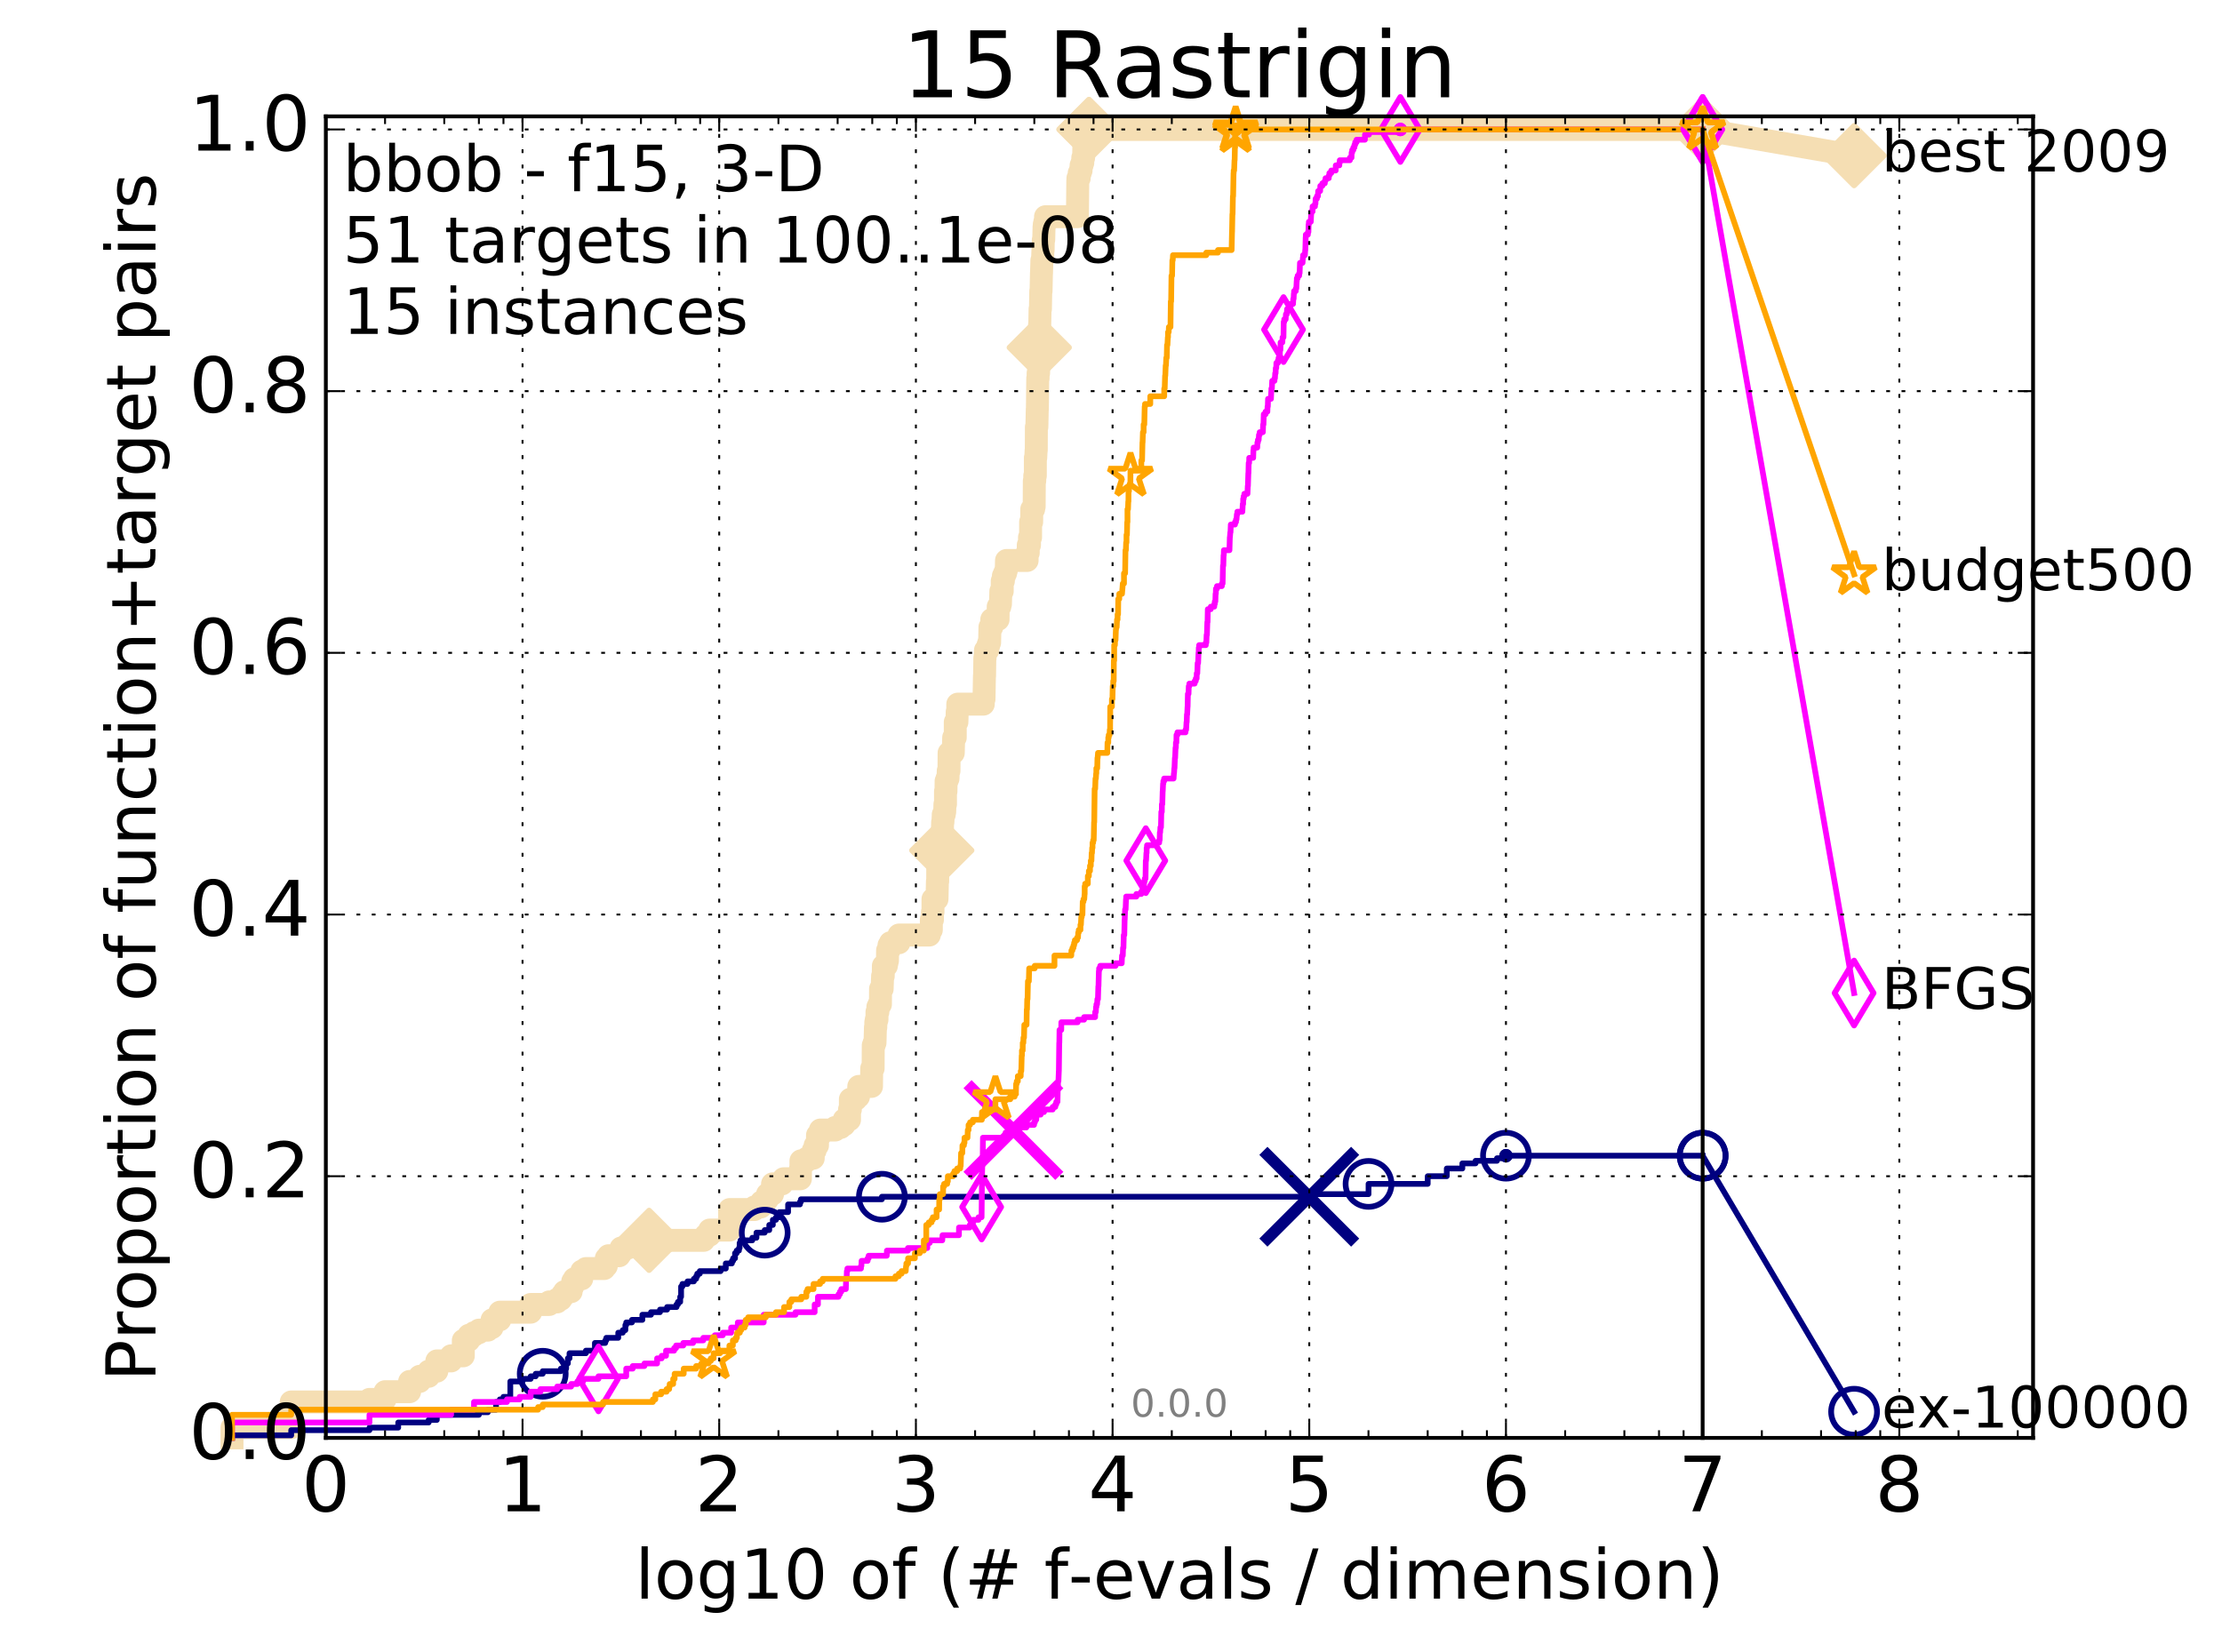 <?xml version="1.0" encoding="utf-8" standalone="no"?>
<!DOCTYPE svg PUBLIC "-//W3C//DTD SVG 1.1//EN"
  "http://www.w3.org/Graphics/SVG/1.1/DTD/svg11.dtd">
<!-- Created with matplotlib (http://matplotlib.org/) -->
<svg height="432pt" version="1.1" viewBox="0 0 581 432" width="581pt" xmlns="http://www.w3.org/2000/svg" xmlns:xlink="http://www.w3.org/1999/xlink">
 <defs>
  <style type="text/css">
*{stroke-linecap:butt;stroke-linejoin:round;stroke-miterlimit:100000;}
  </style>
 </defs>
 <g id="figure_1">
  <g id="patch_1">
   <path d="M 0 432.436 
L 581.016 432.436 
L 581.016 0 
L 0 0 
z
" style="fill:#ffffff;"/>
  </g>
  <g id="axes_1">
   <g id="patch_2">
    <path d="M 85.2 376.036 
L 531.6 376.036 
L 531.6 30.436 
L 85.2 30.436 
z
" style="fill:#ffffff;"/>
   </g>
   <g id="line2d_1">
    <path d="M 60.662 376.036 
L 60.662 373.352 
L 76.144 373.352 
L 76.144 366.643 
L 96.609 366.643 
L 96.609 365.972 
L 100.682 365.972 
L 100.682 363.959 
L 107.107 363.959 
L 107.107 361.276 
L 109.738 361.276 
L 109.738 359.934 
L 112.091 359.934 
L 112.091 358.592 
L 114.22 358.592 
L 114.22 355.908 
L 117.951 355.908 
L 117.951 354.566 
L 121.147 354.566 
L 121.147 350.541 
L 122.589 350.541 
L 122.589 349.199 
L 123.943 349.199 
L 123.943 348.528 
L 125.219 348.528 
L 125.219 347.857 
L 127.572 347.857 
L 127.572 347.186 
L 128.662 347.186 
L 128.662 345.173 
L 130.694 345.173 
L 130.694 343.16 
L 138.757 343.16 
L 138.757 341.147 
L 143.606 341.147 
L 143.606 340.477 
L 145.685 340.477 
L 145.685 339.806 
L 146.656 339.806 
L 146.656 339.135 
L 147.126 339.135 
L 147.126 338.464 
L 147.587 338.464 
L 147.587 337.793 
L 149.339 337.793 
L 149.339 336.451 
L 149.757 336.451 
L 149.757 335.109 
L 150.167 335.109 
L 150.167 334.438 
L 152.11 334.438 
L 152.11 332.425 
L 153.2 332.425 
L 153.2 331.754 
L 157.97 331.754 
L 157.97 331.083 
L 158.536 331.083 
L 158.536 329.071 
L 159.087 329.071 
L 159.087 328.4 
L 161.899 328.4 
L 161.899 327.729 
L 162.374 327.729 
L 162.374 326.387 
L 164.18 326.387 
L 164.18 325.716 
L 165.648 325.716 
L 165.648 325.045 
L 169.72 325.045 
L 169.72 324.374 
L 183.985 324.374 
L 183.985 323.703 
L 184.515 323.703 
L 184.515 323.032 
L 185.538 323.032 
L 185.538 321.69 
L 190.787 321.69 
L 190.787 316.323 
L 197.262 316.323 
L 197.262 315.652 
L 198.924 315.652 
L 198.924 314.981 
L 199.106 314.981 
L 199.106 314.31 
L 200.17 314.31 
L 200.17 313.639 
L 200.684 313.639 
L 200.684 312.297 
L 201.998 312.297 
L 201.998 309.613 
L 204.486 309.613 
L 204.486 308.942 
L 204.875 308.942 
L 204.875 308.272 
L 209.284 308.272 
L 209.313 305.588 
L 209.427 305.588 
L 209.427 303.575 
L 210.974 303.575 
L 210.974 302.904 
L 212.644 302.904 
L 212.644 300.891 
L 213.134 300.891 
L 213.134 299.549 
L 213.755 299.549 
L 213.755 296.866 
L 214.497 296.866 
L 214.497 295.524 
L 218.378 295.524 
L 218.378 294.853 
L 219.825 294.853 
L 219.825 294.182 
L 220.722 294.182 
L 220.722 292.84 
L 222.126 292.84 
L 222.126 290.156 
L 222.351 290.156 
L 222.351 287.472 
L 223.825 287.472 
L 223.825 286.802 
L 224.476 286.802 
L 224.548 284.118 
L 227.877 284.118 
L 227.927 279.421 
L 228.299 279.421 
L 228.335 273.383 
L 228.567 273.383 
L 228.567 272.712 
L 228.797 272.712 
L 228.905 268.686 
L 229 268.686 
L 229 267.344 
L 229.119 267.344 
L 229.119 266.673 
L 229.307 266.673 
L 229.307 264.661 
L 229.541 264.661 
L 229.541 263.319 
L 229.853 263.319 
L 229.853 262.648 
L 230.216 262.648 
L 230.239 258.622 
L 230.663 258.622 
L 230.773 255.267 
L 230.948 255.267 
L 230.981 252.584 
L 231.773 252.584 
L 231.773 251.913 
L 231.899 251.913 
L 231.899 251.242 
L 232.055 251.242 
L 232.076 248.558 
L 232.446 248.558 
L 232.446 247.216 
L 232.811 247.216 
L 232.811 246.545 
L 235.053 246.545 
L 235.053 244.532 
L 242.992 244.532 
L 243.069 243.191 
L 243.521 243.191 
L 243.521 240.507 
L 243.817 240.507 
L 243.817 238.494 
L 243.951 238.494 
L 243.951 235.139 
L 245.005 235.139 
L 245.115 230.443 
L 245.19 230.443 
L 245.196 225.746 
L 245.596 225.746 
L 245.692 224.404 
L 245.788 224.404 
L 245.805 222.392 
L 246.249 222.392 
L 246.26 217.695 
L 246.397 217.695 
L 246.474 215.011 
L 246.555 215.011 
L 246.636 212.998 
L 246.905 212.998 
L 246.905 212.327 
L 247.022 212.327 
L 247.075 210.315 
L 247.223 210.315 
L 247.223 206.96 
L 247.349 206.96 
L 247.381 204.276 
L 247.615 204.276 
L 247.615 203.605 
L 247.882 203.605 
L 247.943 201.592 
L 248.136 201.592 
L 248.166 196.896 
L 249.26 196.896 
L 249.365 192.87 
L 249.778 192.87 
L 249.778 188.845 
L 250.21 188.845 
L 250.284 186.161 
L 250.435 186.161 
L 250.435 184.148 
L 257.106 184.148 
L 257.106 182.806 
L 257.298 182.806 
L 257.405 176.768 
L 257.442 176.768 
L 257.508 172.071 
L 257.578 172.071 
L 257.671 170.058 
L 258.266 170.058 
L 258.334 168.717 
L 258.55 168.717 
L 258.55 168.046 
L 258.765 168.046 
L 258.843 164.02 
L 259.32 164.02 
L 259.32 162.007 
L 260.97 162.007 
L 261.007 158.652 
L 261.435 158.652 
L 261.435 157.982 
L 261.596 157.982 
L 261.695 154.627 
L 262.061 154.627 
L 262.061 151.943 
L 262.36 151.943 
L 262.36 150.601 
L 262.655 150.601 
L 262.655 149.93 
L 262.933 149.93 
L 262.933 149.259 
L 263.109 149.259 
L 263.174 146.576 
L 268.568 146.576 
L 268.568 144.563 
L 268.866 144.563 
L 268.866 142.55 
L 269.187 142.55 
L 269.187 140.537 
L 269.469 140.537 
L 269.481 136.511 
L 269.755 136.511 
L 269.78 133.157 
L 270.273 133.157 
L 270.273 132.486 
L 270.412 132.486 
L 270.447 125.776 
L 270.562 125.776 
L 270.562 124.435 
L 270.712 124.435 
L 270.723 119.738 
L 270.823 119.738 
L 270.92 117.725 
L 270.962 117.725 
L 270.989 111.687 
L 271.116 111.687 
L 271.223 106.99 
L 271.251 106.99 
L 271.344 98.939 
L 271.439 98.939 
L 271.439 97.597 
L 271.569 97.597 
L 271.675 92.23 
L 271.743 92.23 
L 271.826 84.849 
L 271.875 84.849 
L 271.951 80.824 
L 272.05 80.824 
L 272.132 76.127 
L 272.214 76.127 
L 272.31 71.431 
L 272.331 71.431 
L 272.428 68.076 
L 272.6 68.076 
L 272.696 65.392 
L 272.758 65.392 
L 272.8 62.708 
L 272.91 62.708 
L 272.99 59.354 
L 273.055 59.354 
L 273.055 58.683 
L 273.195 58.683 
L 273.195 58.012 
L 273.377 58.012 
L 273.377 56.67 
L 281.722 56.67 
L 281.817 47.277 
L 281.851 47.277 
L 281.851 46.606 
L 282.186 46.606 
L 282.186 45.264 
L 282.454 45.264 
L 282.454 44.593 
L 282.675 44.593 
L 282.675 43.251 
L 282.919 43.251 
L 282.919 42.58 
L 283.123 42.58 
L 283.123 41.238 
L 283.347 41.238 
L 283.395 38.555 
L 283.601 38.555 
L 283.601 37.884 
L 283.766 37.884 
L 283.766 37.213 
L 284.064 37.213 
L 284.064 35.2 
L 284.561 35.2 
L 284.561 34.529 
L 284.754 34.529 
L 284.754 33.858 
L 445.2 33.858 
L 445.2 33.858 
" style="fill:none;stroke:#f5deb3;stroke-linecap:square;stroke-width:6.0;"/>
   </g>
   <g id="line2d_2"/>
   <g id="line2d_3">
    <path d="M 445.2 33.858 
L 484.8 40.702 
" style="fill:none;stroke:#f5deb3;stroke-linecap:square;stroke-width:6.0;"/>
    <defs>
     <path d="M -0 7.778 
L 7.778 0 
L 0 -7.778 
L -7.778 -0 
z
" id="m85e00e8f18" style="stroke:#f5deb3;stroke-linejoin:miter;stroke-width:1.5;"/>
    </defs>
    <g>
     <use style="fill:#f5deb3;stroke:#f5deb3;stroke-linejoin:miter;stroke-width:1.5;" x="445.2" xlink:href="#m85e00e8f18" y="33.858"/>
     <use style="fill:#f5deb3;stroke:#f5deb3;stroke-linejoin:miter;stroke-width:1.5;" x="484.8" xlink:href="#m85e00e8f18" y="40.702"/>
    </g>
   </g>
   <g id="line2d_4">
    <defs>
     <path d="M 0 1.5 
C 0.398 1.5 0.779 1.342 1.061 1.061 
C 1.342 0.779 1.5 0.398 1.5 0 
C 1.5 -0.398 1.342 -0.779 1.061 -1.061 
C 0.779 -1.342 0.398 -1.5 0 -1.5 
C -0.398 -1.5 -0.779 -1.342 -1.061 -1.061 
C -1.342 -0.779 -1.5 -0.398 -1.5 0 
C -1.5 0.398 -1.342 0.779 -1.061 1.061 
C -0.779 1.342 -0.398 1.5 0 1.5 
z
" id="m29ac2a93c4" style="stroke:#f5deb3;stroke-width:0.5;"/>
    </defs>
    <g>
     <use style="fill:#f5deb3;stroke:#f5deb3;stroke-width:0.5;" x="284.754" xlink:href="#m29ac2a93c4" y="33.858"/>
     <use style="fill:#f5deb3;stroke:#f5deb3;stroke-width:0.5;" x="284.754" xlink:href="#m29ac2a93c4" y="33.858"/>
    </g>
   </g>
   <g id="line2d_5">
    <g>
     <use style="fill:#f5deb3;stroke:#f5deb3;stroke-linejoin:miter;stroke-width:1.5;" x="169.72" xlink:href="#m85e00e8f18" y="324.374"/>
     <use style="fill:#f5deb3;stroke:#f5deb3;stroke-linejoin:miter;stroke-width:1.5;" x="246.249" xlink:href="#m85e00e8f18" y="222.392"/>
     <use style="fill:#f5deb3;stroke:#f5deb3;stroke-linejoin:miter;stroke-width:1.5;" x="271.745" xlink:href="#m85e00e8f18" y="90.888"/>
     <use style="fill:#f5deb3;stroke:#f5deb3;stroke-linejoin:miter;stroke-width:1.5;" x="284.754" xlink:href="#m85e00e8f18" y="33.858"/>
     <use style="fill:#f5deb3;stroke:#f5deb3;stroke-linejoin:miter;stroke-width:1.5;" x="284.754" xlink:href="#m85e00e8f18" y="33.858"/>
     <use style="fill:#f5deb3;stroke:#f5deb3;stroke-linejoin:miter;stroke-width:1.5;" x="445.2" xlink:href="#m85e00e8f18" y="33.858"/>
    </g>
   </g>
   <g id="line2d_6">
    <defs>
     <path d="M 0 1.5 
C 0.398 1.5 0.779 1.342 1.061 1.061 
C 1.342 0.779 1.5 0.398 1.5 0 
C 1.5 -0.398 1.342 -0.779 1.061 -1.061 
C 0.779 -1.342 0.398 -1.5 0 -1.5 
C -0.398 -1.5 -0.779 -1.342 -1.061 -1.061 
C -1.342 -0.779 -1.5 -0.398 -1.5 0 
C -1.5 0.398 -1.342 0.779 -1.061 1.061 
C -0.779 1.342 -0.398 1.5 0 1.5 
z
" id="md7898cbdf9" style="stroke:#000080;stroke-width:0.5;"/>
    </defs>
    <g>
     <use style="fill:#000080;stroke:#000080;stroke-width:0.5;" x="393.775" xlink:href="#md7898cbdf9" y="302.233"/>
     <use style="fill:#000080;stroke:#000080;stroke-width:0.5;" x="393.775" xlink:href="#md7898cbdf9" y="302.233"/>
    </g>
   </g>
   <g id="line2d_7">
    <path d="M 60.662 376.036 
L 60.662 375.365 
L 76.144 375.365 
L 76.144 374.023 
L 96.609 374.023 
L 96.609 373.352 
L 104.125 373.352 
L 104.125 372.011 
L 112.091 372.011 
L 112.091 371.34 
L 114.22 371.34 
L 114.22 369.998 
L 125.219 369.998 
L 125.219 369.327 
L 127.572 369.327 
L 127.572 368.656 
L 129.701 368.656 
L 129.701 366.643 
L 130.694 366.643 
L 130.694 365.972 
L 131.645 365.972 
L 131.645 365.301 
L 133.432 365.301 
L 133.432 361.276 
L 136.629 361.276 
L 136.629 360.605 
L 138.757 360.605 
L 138.757 359.934 
L 140.072 359.934 
L 140.072 359.263 
L 141.908 359.263 
L 141.908 358.592 
L 146.656 358.592 
L 146.656 357.921 
L 148.038 357.921 
L 148.038 356.579 
L 148.48 356.579 
L 148.48 355.237 
L 148.914 355.237 
L 148.914 353.895 
L 153.2 353.895 
L 153.2 353.224 
L 155.553 353.224 
L 155.553 351.212 
L 158.255 351.212 
L 158.255 350.541 
L 158.536 350.541 
L 158.536 349.87 
L 161.657 349.87 
L 161.657 348.528 
L 162.839 348.528 
L 162.839 347.857 
L 163.519 347.857 
L 163.519 346.515 
L 163.742 346.515 
L 163.742 345.844 
L 165.238 345.844 
L 165.238 345.173 
L 167.961 345.173 
L 167.961 343.831 
L 170.222 343.831 
L 170.222 343.16 
L 172.576 343.16 
L 172.576 342.489 
L 174.432 342.489 
L 174.432 341.818 
L 176.895 341.818 
L 176.895 341.147 
L 177.26 341.147 
L 177.26 340.477 
L 177.855 340.477 
L 177.855 339.135 
L 178.089 339.135 
L 178.089 336.451 
L 178.436 336.451 
L 178.436 335.78 
L 179.769 335.78 
L 179.769 335.109 
L 181.432 335.109 
L 181.432 334.438 
L 182.025 334.438 
L 182.025 333.767 
L 182.316 333.767 
L 182.316 333.096 
L 182.98 333.096 
L 182.98 332.425 
L 188.426 332.425 
L 188.426 331.754 
L 189.776 331.754 
L 189.776 330.412 
L 191.372 330.412 
L 191.372 329.742 
L 191.691 329.742 
L 191.691 329.071 
L 192.191 329.071 
L 192.191 327.729 
L 192.62 327.729 
L 192.62 327.058 
L 193.219 327.058 
L 193.219 326.387 
L 193.396 326.387 
L 193.396 325.045 
L 193.629 325.045 
L 193.629 324.374 
L 196.713 324.374 
L 196.713 323.703 
L 197.798 323.703 
L 197.798 322.361 
L 199.953 322.361 
L 199.953 321.69 
L 201.144 321.69 
L 201.144 320.348 
L 202.077 320.348 
L 202.077 319.007 
L 202.897 319.007 
L 202.897 318.336 
L 203.798 318.336 
L 203.798 316.994 
L 206.07 316.994 
L 206.07 314.981 
L 209.168 314.981 
L 209.168 314.31 
L 209.427 314.31 
L 209.427 313.639 
L 230.596 313.639 
L 230.596 312.968 
L 342.37 312.968 
L 342.37 312.297 
L 357.839 312.297 
L 357.844 309.613 
L 373.313 309.613 
L 373.318 307.601 
L 378.296 307.601 
L 378.299 305.588 
L 382.37 305.588 
L 382.37 304.246 
L 385.826 304.246 
L 385.826 303.575 
L 391.422 303.575 
L 391.422 302.904 
L 393.775 302.904 
L 393.775 302.233 
L 445.2 302.233 
L 445.2 302.233 
" style="fill:none;stroke:#000080;stroke-linecap:square;stroke-width:1.5;"/>
   </g>
   <g id="line2d_8">
    <defs>
     <path d="M 0 6 
C 1.591 6 3.117 5.368 4.243 4.243 
C 5.368 3.117 6 1.591 6 0 
C 6 -1.591 5.368 -3.117 4.243 -4.243 
C 3.117 -5.368 1.591 -6 0 -6 
C -1.591 -6 -3.117 -5.368 -4.243 -4.243 
C -5.368 -3.117 -6 -1.591 -6 0 
C -6 1.591 -5.368 3.117 -4.243 4.243 
C -3.117 5.368 -1.591 6 0 6 
z
" id="mc0f1ed095e" style="stroke:#000080;stroke-width:1.5;"/>
    </defs>
    <g>
     <use style="fill:none;stroke:#000080;stroke-width:1.5;" x="141.908" xlink:href="#mc0f1ed095e" y="359.263"/>
     <use style="fill:none;stroke:#000080;stroke-width:1.5;" x="199.953" xlink:href="#mc0f1ed095e" y="322.361"/>
     <use style="fill:none;stroke:#000080;stroke-width:1.5;" x="230.596" xlink:href="#mc0f1ed095e" y="312.968"/>
     <use style="fill:none;stroke:#000080;stroke-width:1.5;" x="357.844" xlink:href="#mc0f1ed095e" y="309.613"/>
     <use style="fill:none;stroke:#000080;stroke-width:1.5;" x="393.775" xlink:href="#mc0f1ed095e" y="302.233"/>
     <use style="fill:none;stroke:#000080;stroke-width:1.5;" x="445.2" xlink:href="#mc0f1ed095e" y="302.233"/>
    </g>
   </g>
   <g id="line2d_9"/>
   <g id="line2d_10">
    <path clip-path="url(#pea967b6441)" d="M 342.343 312.968 
" style="fill:none;stroke:#000080;stroke-linecap:square;"/>
    <defs>
     <path d="M -12 12 
L 12 -12 
M -12 -12 
L 12 12 
" id="m8e1084a5e7" style="stroke:#000080;stroke-width:3.0;"/>
    </defs>
    <g clip-path="url(#pea967b6441)">
     <use style="fill:#000080;stroke:#000080;stroke-width:3.0;" x="342.343" xlink:href="#m8e1084a5e7" y="312.968"/>
    </g>
   </g>
   <g id="line2d_11">
    <defs>
     <path d="M 0 1.5 
C 0.398 1.5 0.779 1.342 1.061 1.061 
C 1.342 0.779 1.5 0.398 1.5 0 
C 1.5 -0.398 1.342 -0.779 1.061 -1.061 
C 0.779 -1.342 0.398 -1.5 0 -1.5 
C -0.398 -1.5 -0.779 -1.342 -1.061 -1.061 
C -1.342 -0.779 -1.5 -0.398 -1.5 0 
C -1.5 0.398 -1.342 0.779 -1.061 1.061 
C -0.779 1.342 -0.398 1.5 0 1.5 
z
" id="m7fdaaf80e3" style="stroke:#ff00ff;stroke-width:0.5;"/>
    </defs>
    <g>
     <use style="fill:#ff00ff;stroke:#ff00ff;stroke-width:0.5;" x="366.16" xlink:href="#m7fdaaf80e3" y="33.858"/>
     <use style="fill:#ff00ff;stroke:#ff00ff;stroke-width:0.5;" x="366.16" xlink:href="#m7fdaaf80e3" y="33.858"/>
    </g>
   </g>
   <g id="line2d_12">
    <path d="M 60.662 376.036 
L 60.662 372.011 
L 96.609 372.011 
L 96.609 369.998 
L 117.951 369.998 
L 117.951 368.656 
L 123.943 368.656 
L 123.943 366.643 
L 132.556 366.643 
L 132.556 365.972 
L 135.871 365.972 
L 135.871 365.301 
L 138.757 365.301 
L 138.757 363.959 
L 141.313 363.959 
L 141.313 363.288 
L 145.685 363.288 
L 145.685 362.617 
L 149.339 362.617 
L 149.339 361.947 
L 150.964 361.947 
L 150.964 361.276 
L 152.479 361.276 
L 152.479 360.605 
L 156.49 360.605 
L 156.49 359.934 
L 163.742 359.934 
L 163.742 357.921 
L 165.444 357.921 
L 165.444 357.25 
L 168.503 357.25 
L 168.503 356.579 
L 171.818 356.579 
L 171.818 355.237 
L 173.018 355.237 
L 173.018 354.566 
L 174.156 354.566 
L 174.156 353.224 
L 176.272 353.224 
L 176.272 352.553 
L 176.772 352.553 
L 176.772 351.882 
L 178.663 351.882 
L 178.663 351.212 
L 181.231 351.212 
L 181.231 350.541 
L 183.895 350.541 
L 183.895 349.87 
L 186.911 349.87 
L 186.911 349.199 
L 189.005 349.199 
L 189.005 348.528 
L 191.179 348.528 
L 191.179 347.186 
L 192.922 347.186 
L 192.922 345.844 
L 199.689 345.844 
L 199.689 343.831 
L 208.011 343.831 
L 208.011 343.16 
L 213.013 343.16 
L 213.013 341.147 
L 213.873 341.147 
L 213.873 339.135 
L 219.261 339.135 
L 219.261 338.464 
L 219.626 338.464 
L 219.626 337.793 
L 219.986 337.793 
L 219.986 337.122 
L 221.166 337.122 
L 221.233 334.438 
L 221.368 334.438 
L 221.435 332.425 
L 221.568 332.425 
L 221.568 331.754 
L 225.122 331.754 
L 225.122 331.083 
L 225.235 331.083 
L 225.292 329.742 
L 226.865 329.742 
L 226.865 329.071 
L 227.126 329.071 
L 227.126 328.4 
L 231.868 328.4 
L 231.909 327.058 
L 237.404 327.058 
L 237.404 326.387 
L 242.471 326.387 
L 242.471 325.045 
L 243.113 325.045 
L 243.113 324.374 
L 246.381 324.374 
L 246.446 323.032 
L 250.738 323.032 
L 250.756 321.019 
L 253.573 321.019 
L 253.573 320.348 
L 254.075 320.348 
L 254.075 319.677 
L 254.428 319.677 
L 254.428 319.007 
L 255.861 319.007 
L 255.861 318.336 
L 256.662 318.336 
L 256.772 306.93 
L 256.786 306.93 
L 256.854 304.246 
L 256.95 304.246 
L 257.018 297.537 
L 262.938 297.537 
L 262.938 296.195 
L 264.604 296.195 
L 264.604 295.524 
L 266.388 295.524 
L 266.388 294.853 
L 268.369 294.853 
L 268.369 294.182 
L 270.384 294.182 
L 270.384 293.511 
L 270.606 293.511 
L 270.606 292.84 
L 270.951 292.84 
L 271.031 291.498 
L 272.107 291.498 
L 272.107 290.827 
L 272.988 290.827 
L 272.988 290.156 
L 275.255 290.156 
L 275.255 289.485 
L 275.935 289.485 
L 275.935 288.814 
L 276.195 288.814 
L 276.195 288.143 
L 276.504 288.143 
L 276.583 284.118 
L 276.623 284.118 
L 276.651 282.776 
L 276.752 282.776 
L 276.859 280.092 
L 276.87 280.092 
L 276.965 272.712 
L 276.993 272.712 
L 277.037 269.357 
L 277.487 269.357 
L 277.514 267.344 
L 281.779 267.344 
L 281.779 266.673 
L 283.462 266.673 
L 283.462 266.002 
L 286.348 266.002 
L 286.363 264.661 
L 286.534 264.661 
L 286.595 263.319 
L 286.692 263.319 
L 286.692 262.648 
L 286.857 262.648 
L 286.943 261.306 
L 287.088 261.306 
L 287.19 257.951 
L 287.229 257.951 
L 287.334 253.926 
L 287.387 253.926 
L 287.387 253.255 
L 287.681 253.255 
L 287.681 252.584 
L 291.691 252.584 
L 291.691 251.913 
L 293.302 251.913 
L 293.39 249.9 
L 293.584 249.9 
L 293.65 247.887 
L 293.755 247.887 
L 293.841 244.532 
L 293.974 244.532 
L 294.06 240.507 
L 294.086 240.507 
L 294.189 237.823 
L 294.32 237.823 
L 294.424 235.139 
L 294.472 235.139 
L 294.472 234.468 
L 297.143 234.468 
L 297.143 233.797 
L 298.426 233.797 
L 298.426 233.127 
L 299.047 233.127 
L 299.113 231.114 
L 299.158 231.114 
L 299.158 230.443 
L 299.32 230.443 
L 299.32 229.772 
L 299.524 229.772 
L 299.599 225.075 
L 299.669 225.075 
L 299.761 223.062 
L 299.814 223.062 
L 299.824 221.721 
L 299.925 221.721 
L 299.925 221.05 
L 301.969 221.05 
L 301.969 220.379 
L 303.105 220.379 
L 303.105 219.708 
L 303.224 219.708 
L 303.277 217.695 
L 303.352 217.695 
L 303.421 216.353 
L 303.568 216.353 
L 303.658 212.327 
L 303.788 212.327 
L 303.808 210.315 
L 303.912 210.315 
L 304.008 206.96 
L 304.026 206.96 
L 304.117 204.947 
L 304.185 204.947 
L 304.185 204.276 
L 304.393 204.276 
L 304.393 203.605 
L 306.862 203.605 
L 306.946 202.263 
L 306.978 202.263 
L 307.061 200.922 
L 307.101 200.922 
L 307.208 198.238 
L 307.266 198.238 
L 307.374 195.554 
L 307.453 195.554 
L 307.476 194.212 
L 307.593 194.212 
L 307.627 192.199 
L 307.87 192.199 
L 307.87 191.528 
L 309.978 191.528 
L 309.978 190.857 
L 310.141 190.857 
L 310.248 188.845 
L 310.295 188.845 
L 310.36 186.832 
L 310.42 186.832 
L 310.515 184.819 
L 310.535 184.819 
L 310.607 181.464 
L 310.77 181.464 
L 310.837 179.452 
L 310.987 179.452 
L 310.987 178.781 
L 312.373 178.781 
L 312.373 178.11 
L 312.665 178.11 
L 312.665 177.439 
L 312.898 177.439 
L 312.918 176.097 
L 313.065 176.097 
L 313.157 173.413 
L 313.278 173.413 
L 313.382 170.729 
L 313.427 170.729 
L 313.454 169.387 
L 313.548 169.387 
L 313.548 168.717 
L 315.288 168.717 
L 315.288 168.046 
L 315.431 168.046 
L 315.503 166.033 
L 315.581 166.033 
L 315.689 162.678 
L 315.749 162.678 
L 315.812 159.323 
L 316.592 159.323 
L 316.592 158.652 
L 317.497 158.652 
L 317.497 157.982 
L 317.635 157.982 
L 317.635 157.311 
L 317.785 157.311 
L 317.844 155.298 
L 317.909 155.298 
L 317.94 153.956 
L 318.216 153.956 
L 318.216 153.285 
L 319.482 153.285 
L 319.482 152.614 
L 319.683 152.614 
L 319.782 147.917 
L 319.866 147.917 
L 319.934 145.234 
L 319.98 145.234 
L 320.023 143.892 
L 321.471 143.892 
L 321.571 140.537 
L 321.591 140.537 
L 321.699 139.195 
L 321.749 139.195 
L 321.828 137.182 
L 322.92 137.182 
L 322.92 136.511 
L 323.184 136.511 
L 323.184 135.841 
L 323.32 135.841 
L 323.415 134.499 
L 323.537 134.499 
L 323.537 133.828 
L 324.848 133.828 
L 324.949 131.815 
L 325.053 131.815 
L 325.057 130.473 
L 325.182 130.473 
L 325.182 129.802 
L 325.369 129.802 
L 325.369 129.131 
L 326.185 129.131 
L 326.265 127.118 
L 326.305 127.118 
L 326.41 123.764 
L 326.438 123.764 
L 326.501 121.08 
L 326.611 121.08 
L 326.645 119.738 
L 327.677 119.738 
L 327.735 117.725 
L 327.803 117.725 
L 327.803 117.054 
L 328.739 117.054 
L 328.78 115.712 
L 328.917 115.712 
L 328.917 115.041 
L 329.115 115.041 
L 329.2 113.7 
L 329.376 113.7 
L 329.376 113.029 
L 330.206 113.029 
L 330.27 111.016 
L 330.365 111.016 
L 330.443 108.332 
L 330.911 108.332 
L 330.911 107.661 
L 331.387 107.661 
L 331.435 106.319 
L 331.503 106.319 
L 331.562 104.306 
L 332.325 104.306 
L 332.41 102.294 
L 332.436 102.294 
L 332.436 101.623 
L 332.562 101.623 
L 332.652 99.61 
L 333.243 99.61 
L 333.243 98.939 
L 333.363 98.939 
L 333.435 97.597 
L 333.54 97.597 
L 333.587 96.255 
L 333.711 96.255 
L 333.746 94.913 
L 334.152 94.913 
L 334.152 94.242 
L 334.319 94.242 
L 334.319 93.571 
L 334.507 93.571 
L 334.507 92.901 
L 334.636 92.901 
L 334.678 91.559 
L 334.79 91.559 
L 334.844 89.546 
L 335.302 89.546 
L 335.368 88.204 
L 335.596 88.204 
L 335.66 84.178 
L 335.798 84.178 
L 335.798 83.507 
L 336.169 83.507 
L 336.236 82.166 
L 336.471 82.166 
L 336.538 80.824 
L 337.244 80.824 
L 337.244 80.153 
L 337.449 80.153 
L 337.449 79.482 
L 338.099 79.482 
L 338.164 78.14 
L 338.254 78.14 
L 338.31 76.798 
L 338.368 76.798 
L 338.368 76.127 
L 338.811 76.127 
L 338.811 75.456 
L 338.957 75.456 
L 339.062 73.443 
L 339.092 73.443 
L 339.092 72.772 
L 339.302 72.772 
L 339.302 72.101 
L 339.7 72.101 
L 339.7 71.431 
L 339.821 71.431 
L 339.916 68.747 
L 340.586 68.747 
L 340.672 67.405 
L 340.725 67.405 
L 340.725 66.734 
L 341.191 66.734 
L 341.284 65.392 
L 341.315 65.392 
L 341.406 62.037 
L 341.438 62.037 
L 341.438 61.366 
L 341.981 61.366 
L 341.981 60.696 
L 342.12 60.696 
L 342.169 58.683 
L 342.239 58.683 
L 342.239 58.012 
L 342.737 58.012 
L 342.834 55.999 
L 342.86 55.999 
L 342.86 55.328 
L 343.207 55.328 
L 343.21 53.986 
L 343.831 53.986 
L 343.831 53.315 
L 343.961 53.315 
L 343.999 51.973 
L 344.341 51.973 
L 344.341 51.302 
L 344.61 51.302 
L 344.672 49.961 
L 345.185 49.961 
L 345.228 48.619 
L 345.756 48.619 
L 345.756 47.948 
L 346.402 47.948 
L 346.402 47.277 
L 346.597 47.277 
L 346.597 46.606 
L 347.443 46.606 
L 347.443 45.935 
L 347.596 45.935 
L 347.596 45.264 
L 348.084 45.264 
L 348.084 44.593 
L 349.25 44.593 
L 349.274 43.251 
L 350.206 43.251 
L 350.206 42.58 
L 350.319 42.58 
L 350.319 41.909 
L 352.961 41.909 
L 352.961 41.238 
L 353.391 41.238 
L 353.419 39.896 
L 353.563 39.896 
L 353.563 39.226 
L 353.871 39.226 
L 353.871 38.555 
L 354.152 38.555 
L 354.152 37.884 
L 354.343 37.884 
L 354.343 37.213 
L 354.707 37.213 
L 354.707 36.542 
L 356.887 36.542 
L 356.916 35.2 
L 357.958 35.2 
L 357.958 34.529 
L 366.16 34.529 
L 366.16 33.858 
L 445.2 33.858 
L 445.2 33.858 
" style="fill:none;stroke:#ff00ff;stroke-linecap:square;stroke-width:1.5;"/>
   </g>
   <g id="line2d_13">
    <defs>
     <path d="M -0 8.485 
L 5.091 0 
L 0 -8.485 
L -5.091 -0 
z
" id="m5f0af68a33" style="stroke:#ff00ff;stroke-linejoin:miter;stroke-width:1.5;"/>
    </defs>
    <g>
     <use style="fill:none;stroke:#ff00ff;stroke-linejoin:miter;stroke-width:1.5;" x="156.49" xlink:href="#m5f0af68a33" y="360.605"/>
     <use style="fill:none;stroke:#ff00ff;stroke-linejoin:miter;stroke-width:1.5;" x="256.676" xlink:href="#m5f0af68a33" y="315.652"/>
     <use style="fill:none;stroke:#ff00ff;stroke-linejoin:miter;stroke-width:1.5;" x="299.599" xlink:href="#m5f0af68a33" y="225.075"/>
     <use style="fill:none;stroke:#ff00ff;stroke-linejoin:miter;stroke-width:1.5;" x="335.612" xlink:href="#m5f0af68a33" y="86.191"/>
     <use style="fill:none;stroke:#ff00ff;stroke-linejoin:miter;stroke-width:1.5;" x="366.16" xlink:href="#m5f0af68a33" y="33.858"/>
     <use style="fill:none;stroke:#ff00ff;stroke-linejoin:miter;stroke-width:1.5;" x="445.2" xlink:href="#m5f0af68a33" y="33.858"/>
    </g>
   </g>
   <g id="line2d_14"/>
   <g id="line2d_15">
    <path clip-path="url(#pea967b6441)" d="M 264.985 295.524 
" style="fill:none;stroke:#ff00ff;stroke-linecap:square;"/>
    <defs>
     <path d="M -12 12 
L 12 -12 
M -12 -12 
L 12 12 
" id="mbe364a873c" style="stroke:#ff00ff;stroke-width:3.0;"/>
    </defs>
    <g clip-path="url(#pea967b6441)">
     <use style="fill:#ff00ff;stroke:#ff00ff;stroke-width:3.0;" x="264.985" xlink:href="#mbe364a873c" y="295.524"/>
    </g>
   </g>
   <g id="line2d_16">
    <defs>
     <path d="M 0 1.5 
C 0.398 1.5 0.779 1.342 1.061 1.061 
C 1.342 0.779 1.5 0.398 1.5 0 
C 1.5 -0.398 1.342 -0.779 1.061 -1.061 
C 0.779 -1.342 0.398 -1.5 0 -1.5 
C -0.398 -1.5 -0.779 -1.342 -1.061 -1.061 
C -1.342 -0.779 -1.5 -0.398 -1.5 0 
C -1.5 0.398 -1.342 0.779 -1.061 1.061 
C -0.779 1.342 -0.398 1.5 0 1.5 
z
" id="m4ce9f5b2fb" style="stroke:#ffa500;stroke-width:0.5;"/>
    </defs>
    <g>
     <use style="fill:#ffa500;stroke:#ffa500;stroke-width:0.5;" x="323.092" xlink:href="#m4ce9f5b2fb" y="33.858"/>
     <use style="fill:#ffa500;stroke:#ffa500;stroke-width:0.5;" x="323.092" xlink:href="#m4ce9f5b2fb" y="33.858"/>
    </g>
   </g>
   <g id="line2d_17">
    <path d="M 60.662 376.036 
L 60.662 369.998 
L 76.144 369.998 
L 76.144 368.656 
L 140.701 368.656 
L 140.701 367.985 
L 141.908 367.985 
L 141.908 367.314 
L 157.682 367.314 
L 157.682 366.643 
L 170.713 366.643 
L 170.713 365.972 
L 171.351 365.972 
L 171.351 364.63 
L 172.871 364.63 
L 172.871 363.959 
L 174.295 363.959 
L 174.295 363.288 
L 174.973 363.288 
L 174.973 362.617 
L 175.107 362.617 
L 175.107 361.947 
L 176.019 361.947 
L 176.019 360.605 
L 176.398 360.605 
L 176.398 359.263 
L 178.777 359.263 
L 178.777 357.921 
L 182.025 357.921 
L 182.025 357.25 
L 183.351 357.25 
L 183.351 356.579 
L 185.286 356.579 
L 185.286 355.908 
L 185.869 355.908 
L 185.869 355.237 
L 186.596 355.237 
L 186.596 353.895 
L 188.279 353.895 
L 188.279 353.224 
L 190.721 353.224 
L 190.721 351.882 
L 191.627 351.882 
L 191.627 350.541 
L 192.376 350.541 
L 192.376 349.87 
L 192.681 349.87 
L 192.741 348.528 
L 193.454 348.528 
L 193.454 347.857 
L 193.802 347.857 
L 193.802 347.186 
L 194.705 347.186 
L 194.705 346.515 
L 194.98 346.515 
L 194.98 345.173 
L 195.625 345.173 
L 195.625 344.502 
L 200.256 344.502 
L 200.256 343.831 
L 202.897 343.831 
L 202.897 343.16 
L 205.015 343.16 
L 205.015 341.818 
L 206.4 341.818 
L 206.4 340.477 
L 206.918 340.477 
L 206.918 339.806 
L 209.513 339.806 
L 209.513 339.135 
L 210.84 339.135 
L 210.84 337.793 
L 211.16 337.793 
L 211.16 337.122 
L 212.719 337.122 
L 212.719 335.78 
L 214.428 335.78 
L 214.428 335.109 
L 215.104 335.109 
L 215.104 334.438 
L 234.145 334.438 
L 234.145 333.767 
L 235.017 333.767 
L 235.017 333.096 
L 235.742 333.096 
L 235.742 332.425 
L 236.824 332.425 
L 236.916 331.083 
L 236.991 331.083 
L 236.991 330.412 
L 237.436 330.412 
L 237.436 329.071 
L 239.216 329.071 
L 239.216 327.729 
L 240.512 327.729 
L 240.512 327.058 
L 241.56 327.058 
L 241.56 324.374 
L 242.196 324.374 
L 242.196 320.348 
L 242.858 320.348 
L 242.858 319.677 
L 243.583 319.677 
L 243.583 319.007 
L 243.921 319.007 
L 243.921 318.336 
L 244.894 318.336 
L 244.894 316.323 
L 245.562 316.323 
L 245.591 313.639 
L 245.743 313.639 
L 245.743 312.297 
L 246.598 312.297 
L 246.598 310.284 
L 246.857 310.284 
L 246.857 309.613 
L 247.666 309.613 
L 247.666 308.942 
L 247.841 308.942 
L 247.841 307.601 
L 249.212 307.601 
L 249.212 306.93 
L 249.561 306.93 
L 249.561 306.259 
L 250.279 306.259 
L 250.279 305.588 
L 251.077 305.588 
L 251.077 304.917 
L 251.197 304.917 
L 251.302 301.562 
L 251.616 301.562 
L 251.659 299.549 
L 252.044 299.549 
L 252.044 298.878 
L 252.192 298.878 
L 252.192 297.537 
L 252.975 297.537 
L 253.056 295.524 
L 253.254 295.524 
L 253.254 294.182 
L 253.645 294.182 
L 253.645 293.511 
L 254.375 293.511 
L 254.375 292.84 
L 256.721 292.84 
L 256.762 290.827 
L 258.541 290.827 
L 258.541 290.156 
L 260.273 290.156 
L 260.273 287.472 
L 264.172 287.472 
L 264.172 286.802 
L 265.29 286.802 
L 265.29 286.131 
L 265.629 286.131 
L 265.696 283.447 
L 265.85 283.447 
L 265.85 282.776 
L 266.139 282.776 
L 266.139 281.434 
L 266.891 281.434 
L 266.911 280.092 
L 267.045 280.092 
L 267.156 276.067 
L 267.21 276.067 
L 267.21 274.725 
L 267.409 274.725 
L 267.424 272.712 
L 267.581 272.712 
L 267.615 271.37 
L 267.752 271.37 
L 267.836 268.015 
L 268.416 268.015 
L 268.479 263.99 
L 268.538 263.99 
L 268.595 261.306 
L 268.681 261.306 
L 268.784 256.609 
L 269.019 256.609 
L 269.106 253.255 
L 270.551 253.255 
L 270.551 252.584 
L 275.718 252.584 
L 275.718 249.9 
L 280.111 249.9 
L 280.158 248.558 
L 280.419 248.558 
L 280.419 247.887 
L 280.689 247.887 
L 280.689 247.216 
L 280.862 247.216 
L 280.862 246.545 
L 281.052 246.545 
L 281.052 245.874 
L 281.617 245.874 
L 281.617 245.203 
L 281.867 245.203 
L 281.937 243.862 
L 282.066 243.862 
L 282.066 243.191 
L 282.512 243.191 
L 282.512 241.849 
L 282.633 241.849 
L 282.728 239.836 
L 282.844 239.836 
L 282.844 239.165 
L 283.035 239.165 
L 283.108 235.81 
L 283.302 235.81 
L 283.302 235.139 
L 283.508 235.139 
L 283.595 233.797 
L 283.619 233.797 
L 283.619 231.785 
L 283.746 231.785 
L 283.746 231.114 
L 284.443 231.114 
L 284.443 229.101 
L 284.712 229.101 
L 284.712 227.759 
L 285.009 227.759 
L 285.009 226.417 
L 285.223 226.417 
L 285.223 225.075 
L 285.386 225.075 
L 285.444 223.062 
L 285.528 223.062 
L 285.576 221.721 
L 285.668 221.721 
L 285.668 220.379 
L 285.835 220.379 
L 285.835 219.708 
L 285.979 219.708 
L 286.077 215.011 
L 286.118 215.011 
L 286.222 206.289 
L 286.363 206.289 
L 286.446 203.605 
L 286.546 203.605 
L 286.618 202.263 
L 286.667 202.263 
L 286.667 200.922 
L 286.895 200.922 
L 286.96 198.238 
L 287.009 198.238 
L 287.107 196.896 
L 289.534 196.896 
L 289.592 194.212 
L 289.788 194.212 
L 289.788 192.87 
L 289.906 192.87 
L 289.906 192.199 
L 290.128 192.199 
L 290.179 190.857 
L 290.261 190.857 
L 290.306 184.819 
L 290.74 184.819 
L 290.74 182.806 
L 290.885 182.806 
L 290.95 179.452 
L 291.079 179.452 
L 291.079 178.11 
L 291.211 178.11 
L 291.245 172.742 
L 291.332 172.742 
L 291.332 168.717 
L 291.519 168.717 
L 291.561 167.375 
L 291.683 167.375 
L 291.773 164.691 
L 291.813 164.691 
L 291.813 164.02 
L 291.985 164.02 
L 292.081 162.007 
L 292.218 162.007 
L 292.218 160.665 
L 292.347 160.665 
L 292.402 156.64 
L 292.663 156.64 
L 292.663 155.298 
L 293.375 155.298 
L 293.482 153.956 
L 293.488 153.956 
L 293.579 152.614 
L 293.894 152.614 
L 293.894 149.93 
L 294.189 149.93 
L 294.286 143.892 
L 294.39 143.892 
L 294.46 141.879 
L 294.552 141.879 
L 294.555 139.866 
L 294.666 139.866 
L 294.746 136.511 
L 294.808 136.511 
L 294.808 133.157 
L 294.948 133.157 
L 295.017 131.144 
L 295.062 131.144 
L 295.083 128.46 
L 295.196 128.46 
L 295.231 127.118 
L 295.429 127.118 
L 295.429 126.447 
L 295.57 126.447 
L 295.588 123.093 
L 298.427 123.093 
L 298.427 120.409 
L 298.623 120.409 
L 298.728 115.712 
L 298.761 115.712 
L 298.845 113.029 
L 299.027 113.029 
L 299.027 111.016 
L 299.205 111.016 
L 299.312 106.319 
L 299.393 106.319 
L 299.393 105.648 
L 300.771 105.648 
L 300.771 103.636 
L 304.415 103.636 
L 304.415 101.623 
L 304.543 101.623 
L 304.643 98.268 
L 304.697 98.268 
L 304.801 95.584 
L 304.867 95.584 
L 304.956 93.571 
L 305.076 93.571 
L 305.153 90.217 
L 305.257 90.217 
L 305.359 88.204 
L 305.411 88.204 
L 305.411 86.862 
L 305.585 86.862 
L 305.635 85.52 
L 306.051 85.52 
L 306.14 78.811 
L 306.225 78.811 
L 306.314 72.101 
L 306.471 72.101 
L 306.546 68.076 
L 306.638 68.076 
L 306.711 66.734 
L 315.411 66.734 
L 315.411 66.063 
L 318.469 66.063 
L 318.469 65.392 
L 322.038 65.392 
L 322.138 60.696 
L 322.153 60.696 
L 322.247 55.999 
L 322.291 55.999 
L 322.376 51.302 
L 322.431 51.302 
L 322.541 45.264 
L 322.575 45.264 
L 322.575 44.593 
L 322.696 44.593 
L 322.793 41.909 
L 322.83 41.909 
L 322.896 38.555 
L 322.951 38.555 
L 322.953 35.2 
L 323.083 35.2 
L 323.092 33.858 
L 445.2 33.858 
L 445.2 33.858 
" style="fill:none;stroke:#ffa500;stroke-linecap:square;stroke-width:1.5;"/>
   </g>
   <g id="line2d_18">
    <defs>
     <path d="M 0 -6 
L -1.347 -1.854 
L -5.706 -1.854 
L -2.18 0.708 
L -3.527 4.854 
L -0 2.292 
L 3.527 4.854 
L 2.18 0.708 
L 5.706 -1.854 
L 1.347 -1.854 
z
" id="m104216ee52" style="stroke:#ffa500;stroke-linejoin:bevel;stroke-width:1.5;"/>
    </defs>
    <g>
     <use style="fill:none;stroke:#ffa500;stroke-linejoin:bevel;stroke-width:1.5;" x="186.596" xlink:href="#m104216ee52" y="355.237"/>
     <use style="fill:none;stroke:#ffa500;stroke-linejoin:bevel;stroke-width:1.5;" x="260.273" xlink:href="#m104216ee52" y="287.472"/>
     <use style="fill:none;stroke:#ffa500;stroke-linejoin:bevel;stroke-width:1.5;" x="295.588" xlink:href="#m104216ee52" y="124.435"/>
     <use style="fill:none;stroke:#ffa500;stroke-linejoin:bevel;stroke-width:1.5;" x="323.092" xlink:href="#m104216ee52" y="34.529"/>
     <use style="fill:none;stroke:#ffa500;stroke-linejoin:bevel;stroke-width:1.5;" x="323.092" xlink:href="#m104216ee52" y="33.858"/>
     <use style="fill:none;stroke:#ffa500;stroke-linejoin:bevel;stroke-width:1.5;" x="445.2" xlink:href="#m104216ee52" y="33.858"/>
    </g>
   </g>
   <g id="line2d_19"/>
   <g id="line2d_20">
    <path d="M 445.2 302.233 
L 484.8 369.193 
" style="fill:none;stroke:#000080;stroke-linecap:square;stroke-width:1.5;"/>
    <g>
     <use style="fill:none;stroke:#000080;stroke-width:1.5;" x="445.2" xlink:href="#mc0f1ed095e" y="302.233"/>
     <use style="fill:none;stroke:#000080;stroke-width:1.5;" x="484.8" xlink:href="#mc0f1ed095e" y="369.193"/>
    </g>
   </g>
   <g id="line2d_21">
    <path d="M 445.2 33.858 
L 484.8 259.696 
" style="fill:none;stroke:#ff00ff;stroke-linecap:square;stroke-width:1.5;"/>
    <g>
     <use style="fill:none;stroke:#ff00ff;stroke-linejoin:miter;stroke-width:1.5;" x="445.2" xlink:href="#m5f0af68a33" y="33.858"/>
     <use style="fill:none;stroke:#ff00ff;stroke-linejoin:miter;stroke-width:1.5;" x="484.8" xlink:href="#m5f0af68a33" y="259.696"/>
    </g>
   </g>
   <g id="line2d_22">
    <path d="M 445.2 33.858 
L 484.8 150.199 
" style="fill:none;stroke:#ffa500;stroke-linecap:square;stroke-width:1.5;"/>
    <g>
     <use style="fill:none;stroke:#ffa500;stroke-linejoin:bevel;stroke-width:1.5;" x="445.2" xlink:href="#m104216ee52" y="33.858"/>
     <use style="fill:none;stroke:#ffa500;stroke-linejoin:bevel;stroke-width:1.5;" x="484.8" xlink:href="#m104216ee52" y="150.199"/>
    </g>
   </g>
   <g id="line2d_23">
    <path d="M 445.2 376.036 
L 445.2 33.858 
" style="fill:none;stroke:#000000;stroke-linecap:square;"/>
   </g>
   <g id="patch_3">
    <path d="M 85.2 30.436 
L 531.6 30.436 
" style="fill:none;stroke:#000000;stroke-linecap:square;stroke-linejoin:miter;"/>
   </g>
   <g id="patch_4">
    <path d="M 531.6 376.036 
L 531.6 30.436 
" style="fill:none;stroke:#000000;stroke-linecap:square;stroke-linejoin:miter;"/>
   </g>
   <g id="patch_5">
    <path d="M 85.2 376.036 
L 531.6 376.036 
" style="fill:none;stroke:#000000;stroke-linecap:square;stroke-linejoin:miter;"/>
   </g>
   <g id="patch_6">
    <path d="M 85.2 376.036 
L 85.2 30.436 
" style="fill:none;stroke:#000000;stroke-linecap:square;stroke-linejoin:miter;"/>
   </g>
   <g id="matplotlib.axis_1">
    <g id="xtick_1">
     <g id="line2d_24">
      <path clip-path="url(#pea967b6441)" d="M 85.2 376.036 
L 85.2 30.436 
" style="fill:none;stroke:#000000;stroke-dasharray:1,3;stroke-dashoffset:0.0;stroke-width:0.5;"/>
     </g>
     <g id="line2d_25">
      <defs>
       <path d="M 0 0 
L 0 -4 
" id="m409374535a" style="stroke:#000000;stroke-width:0.5;"/>
      </defs>
      <g>
       <use style="stroke:#000000;stroke-width:0.5;" x="85.2" xlink:href="#m409374535a" y="376.036"/>
      </g>
     </g>
     <g id="line2d_26">
      <defs>
       <path d="M 0 0 
L 0 4 
" id="m18fd107ca2" style="stroke:#000000;stroke-width:0.5;"/>
      </defs>
      <g>
       <use style="stroke:#000000;stroke-width:0.5;" x="85.2" xlink:href="#m18fd107ca2" y="30.436"/>
      </g>
     </g>
     <g id="text_1">
      <!-- 0 -->
      <defs>
       <path d="M 31.781 66.406 
Q 24.172 66.406 20.328 58.906 
Q 16.5 51.422 16.5 36.375 
Q 16.5 21.391 20.328 13.891 
Q 24.172 6.391 31.781 6.391 
Q 39.453 6.391 43.281 13.891 
Q 47.125 21.391 47.125 36.375 
Q 47.125 51.422 43.281 58.906 
Q 39.453 66.406 31.781 66.406 
M 31.781 74.219 
Q 44.047 74.219 50.516 64.516 
Q 56.984 54.828 56.984 36.375 
Q 56.984 17.969 50.516 8.266 
Q 44.047 -1.422 31.781 -1.422 
Q 19.531 -1.422 13.062 8.266 
Q 6.594 17.969 6.594 36.375 
Q 6.594 54.828 13.062 64.516 
Q 19.531 74.219 31.781 74.219 
" id="BitstreamVeraSans-Roman-30"/>
      </defs>
      <g transform="translate(78.838 395.233)scale(0.2 -0.2)">
       <use xlink:href="#BitstreamVeraSans-Roman-30"/>
      </g>
     </g>
    </g>
    <g id="xtick_2">
     <g id="line2d_27">
      <path clip-path="url(#pea967b6441)" d="M 136.629 376.036 
L 136.629 30.436 
" style="fill:none;stroke:#000000;stroke-dasharray:1,3;stroke-dashoffset:0.0;stroke-width:0.5;"/>
     </g>
     <g id="line2d_28">
      <g>
       <use style="stroke:#000000;stroke-width:0.5;" x="136.629" xlink:href="#m409374535a" y="376.036"/>
      </g>
     </g>
     <g id="line2d_29">
      <g>
       <use style="stroke:#000000;stroke-width:0.5;" x="136.629" xlink:href="#m18fd107ca2" y="30.436"/>
      </g>
     </g>
     <g id="text_2">
      <!-- 1 -->
      <defs>
       <path d="M 12.406 8.297 
L 28.516 8.297 
L 28.516 63.922 
L 10.984 60.406 
L 10.984 69.391 
L 28.422 72.906 
L 38.281 72.906 
L 38.281 8.297 
L 54.391 8.297 
L 54.391 0 
L 12.406 0 
z
" id="BitstreamVeraSans-Roman-31"/>
      </defs>
      <g transform="translate(130.266 395.233)scale(0.2 -0.2)">
       <use xlink:href="#BitstreamVeraSans-Roman-31"/>
      </g>
     </g>
    </g>
    <g id="xtick_3">
     <g id="line2d_30">
      <path clip-path="url(#pea967b6441)" d="M 188.057 376.036 
L 188.057 30.436 
" style="fill:none;stroke:#000000;stroke-dasharray:1,3;stroke-dashoffset:0.0;stroke-width:0.5;"/>
     </g>
     <g id="line2d_31">
      <g>
       <use style="stroke:#000000;stroke-width:0.5;" x="188.057" xlink:href="#m409374535a" y="376.036"/>
      </g>
     </g>
     <g id="line2d_32">
      <g>
       <use style="stroke:#000000;stroke-width:0.5;" x="188.057" xlink:href="#m18fd107ca2" y="30.436"/>
      </g>
     </g>
     <g id="text_3">
      <!-- 2 -->
      <defs>
       <path d="M 19.188 8.297 
L 53.609 8.297 
L 53.609 0 
L 7.328 0 
L 7.328 8.297 
Q 12.938 14.109 22.625 23.891 
Q 32.328 33.688 34.812 36.531 
Q 39.547 41.844 41.422 45.531 
Q 43.312 49.219 43.312 52.781 
Q 43.312 58.594 39.234 62.25 
Q 35.156 65.922 28.609 65.922 
Q 23.969 65.922 18.812 64.312 
Q 13.672 62.703 7.812 59.422 
L 7.812 69.391 
Q 13.766 71.781 18.938 73 
Q 24.125 74.219 28.422 74.219 
Q 39.75 74.219 46.484 68.547 
Q 53.219 62.891 53.219 53.422 
Q 53.219 48.922 51.531 44.891 
Q 49.859 40.875 45.406 35.406 
Q 44.188 33.984 37.641 27.219 
Q 31.109 20.453 19.188 8.297 
" id="BitstreamVeraSans-Roman-32"/>
      </defs>
      <g transform="translate(181.695 395.233)scale(0.2 -0.2)">
       <use xlink:href="#BitstreamVeraSans-Roman-32"/>
      </g>
     </g>
    </g>
    <g id="xtick_4">
     <g id="line2d_33">
      <path clip-path="url(#pea967b6441)" d="M 239.486 376.036 
L 239.486 30.436 
" style="fill:none;stroke:#000000;stroke-dasharray:1,3;stroke-dashoffset:0.0;stroke-width:0.5;"/>
     </g>
     <g id="line2d_34">
      <g>
       <use style="stroke:#000000;stroke-width:0.5;" x="239.486" xlink:href="#m409374535a" y="376.036"/>
      </g>
     </g>
     <g id="line2d_35">
      <g>
       <use style="stroke:#000000;stroke-width:0.5;" x="239.486" xlink:href="#m18fd107ca2" y="30.436"/>
      </g>
     </g>
     <g id="text_4">
      <!-- 3 -->
      <defs>
       <path d="M 40.578 39.312 
Q 47.656 37.797 51.625 33 
Q 55.609 28.219 55.609 21.188 
Q 55.609 10.406 48.188 4.484 
Q 40.766 -1.422 27.094 -1.422 
Q 22.516 -1.422 17.656 -0.516 
Q 12.797 0.391 7.625 2.203 
L 7.625 11.719 
Q 11.719 9.328 16.594 8.109 
Q 21.484 6.891 26.812 6.891 
Q 36.078 6.891 40.938 10.547 
Q 45.797 14.203 45.797 21.188 
Q 45.797 27.641 41.281 31.266 
Q 36.766 34.906 28.719 34.906 
L 20.219 34.906 
L 20.219 43.016 
L 29.109 43.016 
Q 36.375 43.016 40.234 45.922 
Q 44.094 48.828 44.094 54.297 
Q 44.094 59.906 40.109 62.906 
Q 36.141 65.922 28.719 65.922 
Q 24.656 65.922 20.016 65.031 
Q 15.375 64.156 9.812 62.312 
L 9.812 71.094 
Q 15.438 72.656 20.344 73.438 
Q 25.25 74.219 29.594 74.219 
Q 40.828 74.219 47.359 69.109 
Q 53.906 64.016 53.906 55.328 
Q 53.906 49.266 50.438 45.094 
Q 46.969 40.922 40.578 39.312 
" id="BitstreamVeraSans-Roman-33"/>
      </defs>
      <g transform="translate(233.123 395.233)scale(0.2 -0.2)">
       <use xlink:href="#BitstreamVeraSans-Roman-33"/>
      </g>
     </g>
    </g>
    <g id="xtick_5">
     <g id="line2d_36">
      <path clip-path="url(#pea967b6441)" d="M 290.914 376.036 
L 290.914 30.436 
" style="fill:none;stroke:#000000;stroke-dasharray:1,3;stroke-dashoffset:0.0;stroke-width:0.5;"/>
     </g>
     <g id="line2d_37">
      <g>
       <use style="stroke:#000000;stroke-width:0.5;" x="290.914" xlink:href="#m409374535a" y="376.036"/>
      </g>
     </g>
     <g id="line2d_38">
      <g>
       <use style="stroke:#000000;stroke-width:0.5;" x="290.914" xlink:href="#m18fd107ca2" y="30.436"/>
      </g>
     </g>
     <g id="text_5">
      <!-- 4 -->
      <defs>
       <path d="M 37.797 64.312 
L 12.891 25.391 
L 37.797 25.391 
z
M 35.203 72.906 
L 47.609 72.906 
L 47.609 25.391 
L 58.016 25.391 
L 58.016 17.188 
L 47.609 17.188 
L 47.609 0 
L 37.797 0 
L 37.797 17.188 
L 4.891 17.188 
L 4.891 26.703 
z
" id="BitstreamVeraSans-Roman-34"/>
      </defs>
      <g transform="translate(284.552 395.233)scale(0.2 -0.2)">
       <use xlink:href="#BitstreamVeraSans-Roman-34"/>
      </g>
     </g>
    </g>
    <g id="xtick_6">
     <g id="line2d_39">
      <path clip-path="url(#pea967b6441)" d="M 342.343 376.036 
L 342.343 30.436 
" style="fill:none;stroke:#000000;stroke-dasharray:1,3;stroke-dashoffset:0.0;stroke-width:0.5;"/>
     </g>
     <g id="line2d_40">
      <g>
       <use style="stroke:#000000;stroke-width:0.5;" x="342.343" xlink:href="#m409374535a" y="376.036"/>
      </g>
     </g>
     <g id="line2d_41">
      <g>
       <use style="stroke:#000000;stroke-width:0.5;" x="342.343" xlink:href="#m18fd107ca2" y="30.436"/>
      </g>
     </g>
     <g id="text_6">
      <!-- 5 -->
      <defs>
       <path d="M 10.797 72.906 
L 49.516 72.906 
L 49.516 64.594 
L 19.828 64.594 
L 19.828 46.734 
Q 21.969 47.469 24.109 47.828 
Q 26.266 48.188 28.422 48.188 
Q 40.625 48.188 47.75 41.5 
Q 54.891 34.812 54.891 23.391 
Q 54.891 11.625 47.562 5.094 
Q 40.234 -1.422 26.906 -1.422 
Q 22.312 -1.422 17.547 -0.641 
Q 12.797 0.141 7.719 1.703 
L 7.719 11.625 
Q 12.109 9.234 16.797 8.062 
Q 21.484 6.891 26.703 6.891 
Q 35.156 6.891 40.078 11.328 
Q 45.016 15.766 45.016 23.391 
Q 45.016 31 40.078 35.438 
Q 35.156 39.891 26.703 39.891 
Q 22.75 39.891 18.812 39.016 
Q 14.891 38.141 10.797 36.281 
z
" id="BitstreamVeraSans-Roman-35"/>
      </defs>
      <g transform="translate(335.98 395.233)scale(0.2 -0.2)">
       <use xlink:href="#BitstreamVeraSans-Roman-35"/>
      </g>
     </g>
    </g>
    <g id="xtick_7">
     <g id="line2d_42">
      <path clip-path="url(#pea967b6441)" d="M 393.771 376.036 
L 393.771 30.436 
" style="fill:none;stroke:#000000;stroke-dasharray:1,3;stroke-dashoffset:0.0;stroke-width:0.5;"/>
     </g>
     <g id="line2d_43">
      <g>
       <use style="stroke:#000000;stroke-width:0.5;" x="393.771" xlink:href="#m409374535a" y="376.036"/>
      </g>
     </g>
     <g id="line2d_44">
      <g>
       <use style="stroke:#000000;stroke-width:0.5;" x="393.771" xlink:href="#m18fd107ca2" y="30.436"/>
      </g>
     </g>
     <g id="text_7">
      <!-- 6 -->
      <defs>
       <path d="M 33.016 40.375 
Q 26.375 40.375 22.484 35.828 
Q 18.609 31.297 18.609 23.391 
Q 18.609 15.531 22.484 10.953 
Q 26.375 6.391 33.016 6.391 
Q 39.656 6.391 43.531 10.953 
Q 47.406 15.531 47.406 23.391 
Q 47.406 31.297 43.531 35.828 
Q 39.656 40.375 33.016 40.375 
M 52.594 71.297 
L 52.594 62.312 
Q 48.875 64.062 45.094 64.984 
Q 41.312 65.922 37.594 65.922 
Q 27.828 65.922 22.672 59.328 
Q 17.531 52.734 16.797 39.406 
Q 19.672 43.656 24.016 45.922 
Q 28.375 48.188 33.594 48.188 
Q 44.578 48.188 50.953 41.516 
Q 57.328 34.859 57.328 23.391 
Q 57.328 12.156 50.688 5.359 
Q 44.047 -1.422 33.016 -1.422 
Q 20.359 -1.422 13.672 8.266 
Q 6.984 17.969 6.984 36.375 
Q 6.984 53.656 15.188 63.938 
Q 23.391 74.219 37.203 74.219 
Q 40.922 74.219 44.703 73.484 
Q 48.484 72.75 52.594 71.297 
" id="BitstreamVeraSans-Roman-36"/>
      </defs>
      <g transform="translate(387.409 395.233)scale(0.2 -0.2)">
       <use xlink:href="#BitstreamVeraSans-Roman-36"/>
      </g>
     </g>
    </g>
    <g id="xtick_8">
     <g id="line2d_45">
      <path clip-path="url(#pea967b6441)" d="M 445.2 376.036 
L 445.2 30.436 
" style="fill:none;stroke:#000000;stroke-dasharray:1,3;stroke-dashoffset:0.0;stroke-width:0.5;"/>
     </g>
     <g id="line2d_46">
      <g>
       <use style="stroke:#000000;stroke-width:0.5;" x="445.2" xlink:href="#m409374535a" y="376.036"/>
      </g>
     </g>
     <g id="line2d_47">
      <g>
       <use style="stroke:#000000;stroke-width:0.5;" x="445.2" xlink:href="#m18fd107ca2" y="30.436"/>
      </g>
     </g>
     <g id="text_8">
      <!-- 7 -->
      <defs>
       <path d="M 8.203 72.906 
L 55.078 72.906 
L 55.078 68.703 
L 28.609 0 
L 18.312 0 
L 43.219 64.594 
L 8.203 64.594 
z
" id="BitstreamVeraSans-Roman-37"/>
      </defs>
      <g transform="translate(438.837 395.233)scale(0.2 -0.2)">
       <use xlink:href="#BitstreamVeraSans-Roman-37"/>
      </g>
     </g>
    </g>
    <g id="xtick_9">
     <g id="line2d_48">
      <path clip-path="url(#pea967b6441)" d="M 496.629 376.036 
L 496.629 30.436 
" style="fill:none;stroke:#000000;stroke-dasharray:1,3;stroke-dashoffset:0.0;stroke-width:0.5;"/>
     </g>
     <g id="line2d_49">
      <g>
       <use style="stroke:#000000;stroke-width:0.5;" x="496.629" xlink:href="#m409374535a" y="376.036"/>
      </g>
     </g>
     <g id="line2d_50">
      <g>
       <use style="stroke:#000000;stroke-width:0.5;" x="496.629" xlink:href="#m18fd107ca2" y="30.436"/>
      </g>
     </g>
     <g id="text_9">
      <!-- 8 -->
      <defs>
       <path d="M 31.781 34.625 
Q 24.75 34.625 20.719 30.859 
Q 16.703 27.094 16.703 20.516 
Q 16.703 13.922 20.719 10.156 
Q 24.75 6.391 31.781 6.391 
Q 38.812 6.391 42.859 10.172 
Q 46.922 13.969 46.922 20.516 
Q 46.922 27.094 42.891 30.859 
Q 38.875 34.625 31.781 34.625 
M 21.922 38.812 
Q 15.578 40.375 12.031 44.719 
Q 8.5 49.078 8.5 55.328 
Q 8.5 64.062 14.719 69.141 
Q 20.953 74.219 31.781 74.219 
Q 42.672 74.219 48.875 69.141 
Q 55.078 64.062 55.078 55.328 
Q 55.078 49.078 51.531 44.719 
Q 48 40.375 41.703 38.812 
Q 48.828 37.156 52.797 32.312 
Q 56.781 27.484 56.781 20.516 
Q 56.781 9.906 50.312 4.234 
Q 43.844 -1.422 31.781 -1.422 
Q 19.734 -1.422 13.25 4.234 
Q 6.781 9.906 6.781 20.516 
Q 6.781 27.484 10.781 32.312 
Q 14.797 37.156 21.922 38.812 
M 18.312 54.391 
Q 18.312 48.734 21.844 45.562 
Q 25.391 42.391 31.781 42.391 
Q 38.141 42.391 41.719 45.562 
Q 45.312 48.734 45.312 54.391 
Q 45.312 60.062 41.719 63.234 
Q 38.141 66.406 31.781 66.406 
Q 25.391 66.406 21.844 63.234 
Q 18.312 60.062 18.312 54.391 
" id="BitstreamVeraSans-Roman-38"/>
      </defs>
      <g transform="translate(490.266 395.233)scale(0.2 -0.2)">
       <use xlink:href="#BitstreamVeraSans-Roman-38"/>
      </g>
     </g>
    </g>
    <g id="xtick_10">
     <g id="line2d_51">
      <defs>
       <path d="M 0 0 
L 0 -2 
" id="m19425b2794" style="stroke:#000000;stroke-width:0.5;"/>
      </defs>
      <g>
       <use style="stroke:#000000;stroke-width:0.5;" x="100.682" xlink:href="#m19425b2794" y="376.036"/>
      </g>
     </g>
     <g id="line2d_52">
      <defs>
       <path d="M 0 0 
L 0 2 
" id="m6c73212ee4" style="stroke:#000000;stroke-width:0.5;"/>
      </defs>
      <g>
       <use style="stroke:#000000;stroke-width:0.5;" x="100.682" xlink:href="#m6c73212ee4" y="30.436"/>
      </g>
     </g>
    </g>
    <g id="xtick_11">
     <g id="line2d_53">
      <g>
       <use style="stroke:#000000;stroke-width:0.5;" x="116.163" xlink:href="#m19425b2794" y="376.036"/>
      </g>
     </g>
     <g id="line2d_54">
      <g>
       <use style="stroke:#000000;stroke-width:0.5;" x="116.163" xlink:href="#m6c73212ee4" y="30.436"/>
      </g>
     </g>
    </g>
    <g id="xtick_12">
     <g id="line2d_55">
      <g>
       <use style="stroke:#000000;stroke-width:0.5;" x="125.219" xlink:href="#m19425b2794" y="376.036"/>
      </g>
     </g>
     <g id="line2d_56">
      <g>
       <use style="stroke:#000000;stroke-width:0.5;" x="125.219" xlink:href="#m6c73212ee4" y="30.436"/>
      </g>
     </g>
    </g>
    <g id="xtick_13">
     <g id="line2d_57">
      <g>
       <use style="stroke:#000000;stroke-width:0.5;" x="131.645" xlink:href="#m19425b2794" y="376.036"/>
      </g>
     </g>
     <g id="line2d_58">
      <g>
       <use style="stroke:#000000;stroke-width:0.5;" x="131.645" xlink:href="#m6c73212ee4" y="30.436"/>
      </g>
     </g>
    </g>
    <g id="xtick_14">
     <g id="line2d_59">
      <g>
       <use style="stroke:#000000;stroke-width:0.5;" x="152.11" xlink:href="#m19425b2794" y="376.036"/>
      </g>
     </g>
     <g id="line2d_60">
      <g>
       <use style="stroke:#000000;stroke-width:0.5;" x="152.11" xlink:href="#m6c73212ee4" y="30.436"/>
      </g>
     </g>
    </g>
    <g id="xtick_15">
     <g id="line2d_61">
      <g>
       <use style="stroke:#000000;stroke-width:0.5;" x="167.592" xlink:href="#m19425b2794" y="376.036"/>
      </g>
     </g>
     <g id="line2d_62">
      <g>
       <use style="stroke:#000000;stroke-width:0.5;" x="167.592" xlink:href="#m6c73212ee4" y="30.436"/>
      </g>
     </g>
    </g>
    <g id="xtick_16">
     <g id="line2d_63">
      <g>
       <use style="stroke:#000000;stroke-width:0.5;" x="176.648" xlink:href="#m19425b2794" y="376.036"/>
      </g>
     </g>
     <g id="line2d_64">
      <g>
       <use style="stroke:#000000;stroke-width:0.5;" x="176.648" xlink:href="#m6c73212ee4" y="30.436"/>
      </g>
     </g>
    </g>
    <g id="xtick_17">
     <g id="line2d_65">
      <g>
       <use style="stroke:#000000;stroke-width:0.5;" x="183.073" xlink:href="#m19425b2794" y="376.036"/>
      </g>
     </g>
     <g id="line2d_66">
      <g>
       <use style="stroke:#000000;stroke-width:0.5;" x="183.073" xlink:href="#m6c73212ee4" y="30.436"/>
      </g>
     </g>
    </g>
    <g id="xtick_18">
     <g id="line2d_67">
      <g>
       <use style="stroke:#000000;stroke-width:0.5;" x="203.539" xlink:href="#m19425b2794" y="376.036"/>
      </g>
     </g>
     <g id="line2d_68">
      <g>
       <use style="stroke:#000000;stroke-width:0.5;" x="203.539" xlink:href="#m6c73212ee4" y="30.436"/>
      </g>
     </g>
    </g>
    <g id="xtick_19">
     <g id="line2d_69">
      <g>
       <use style="stroke:#000000;stroke-width:0.5;" x="219.02" xlink:href="#m19425b2794" y="376.036"/>
      </g>
     </g>
     <g id="line2d_70">
      <g>
       <use style="stroke:#000000;stroke-width:0.5;" x="219.02" xlink:href="#m6c73212ee4" y="30.436"/>
      </g>
     </g>
    </g>
    <g id="xtick_20">
     <g id="line2d_71">
      <g>
       <use style="stroke:#000000;stroke-width:0.5;" x="228.076" xlink:href="#m19425b2794" y="376.036"/>
      </g>
     </g>
     <g id="line2d_72">
      <g>
       <use style="stroke:#000000;stroke-width:0.5;" x="228.076" xlink:href="#m6c73212ee4" y="30.436"/>
      </g>
     </g>
    </g>
    <g id="xtick_21">
     <g id="line2d_73">
      <g>
       <use style="stroke:#000000;stroke-width:0.5;" x="234.502" xlink:href="#m19425b2794" y="376.036"/>
      </g>
     </g>
     <g id="line2d_74">
      <g>
       <use style="stroke:#000000;stroke-width:0.5;" x="234.502" xlink:href="#m6c73212ee4" y="30.436"/>
      </g>
     </g>
    </g>
    <g id="xtick_22">
     <g id="line2d_75">
      <g>
       <use style="stroke:#000000;stroke-width:0.5;" x="254.967" xlink:href="#m19425b2794" y="376.036"/>
      </g>
     </g>
     <g id="line2d_76">
      <g>
       <use style="stroke:#000000;stroke-width:0.5;" x="254.967" xlink:href="#m6c73212ee4" y="30.436"/>
      </g>
     </g>
    </g>
    <g id="xtick_23">
     <g id="line2d_77">
      <g>
       <use style="stroke:#000000;stroke-width:0.5;" x="270.449" xlink:href="#m19425b2794" y="376.036"/>
      </g>
     </g>
     <g id="line2d_78">
      <g>
       <use style="stroke:#000000;stroke-width:0.5;" x="270.449" xlink:href="#m6c73212ee4" y="30.436"/>
      </g>
     </g>
    </g>
    <g id="xtick_24">
     <g id="line2d_79">
      <g>
       <use style="stroke:#000000;stroke-width:0.5;" x="279.505" xlink:href="#m19425b2794" y="376.036"/>
      </g>
     </g>
     <g id="line2d_80">
      <g>
       <use style="stroke:#000000;stroke-width:0.5;" x="279.505" xlink:href="#m6c73212ee4" y="30.436"/>
      </g>
     </g>
    </g>
    <g id="xtick_25">
     <g id="line2d_81">
      <g>
       <use style="stroke:#000000;stroke-width:0.5;" x="285.93" xlink:href="#m19425b2794" y="376.036"/>
      </g>
     </g>
     <g id="line2d_82">
      <g>
       <use style="stroke:#000000;stroke-width:0.5;" x="285.93" xlink:href="#m6c73212ee4" y="30.436"/>
      </g>
     </g>
    </g>
    <g id="xtick_26">
     <g id="line2d_83">
      <g>
       <use style="stroke:#000000;stroke-width:0.5;" x="306.396" xlink:href="#m19425b2794" y="376.036"/>
      </g>
     </g>
     <g id="line2d_84">
      <g>
       <use style="stroke:#000000;stroke-width:0.5;" x="306.396" xlink:href="#m6c73212ee4" y="30.436"/>
      </g>
     </g>
    </g>
    <g id="xtick_27">
     <g id="line2d_85">
      <g>
       <use style="stroke:#000000;stroke-width:0.5;" x="321.877" xlink:href="#m19425b2794" y="376.036"/>
      </g>
     </g>
     <g id="line2d_86">
      <g>
       <use style="stroke:#000000;stroke-width:0.5;" x="321.877" xlink:href="#m6c73212ee4" y="30.436"/>
      </g>
     </g>
    </g>
    <g id="xtick_28">
     <g id="line2d_87">
      <g>
       <use style="stroke:#000000;stroke-width:0.5;" x="330.933" xlink:href="#m19425b2794" y="376.036"/>
      </g>
     </g>
     <g id="line2d_88">
      <g>
       <use style="stroke:#000000;stroke-width:0.5;" x="330.933" xlink:href="#m6c73212ee4" y="30.436"/>
      </g>
     </g>
    </g>
    <g id="xtick_29">
     <g id="line2d_89">
      <g>
       <use style="stroke:#000000;stroke-width:0.5;" x="337.359" xlink:href="#m19425b2794" y="376.036"/>
      </g>
     </g>
     <g id="line2d_90">
      <g>
       <use style="stroke:#000000;stroke-width:0.5;" x="337.359" xlink:href="#m6c73212ee4" y="30.436"/>
      </g>
     </g>
    </g>
    <g id="xtick_30">
     <g id="line2d_91">
      <g>
       <use style="stroke:#000000;stroke-width:0.5;" x="357.824" xlink:href="#m19425b2794" y="376.036"/>
      </g>
     </g>
     <g id="line2d_92">
      <g>
       <use style="stroke:#000000;stroke-width:0.5;" x="357.824" xlink:href="#m6c73212ee4" y="30.436"/>
      </g>
     </g>
    </g>
    <g id="xtick_31">
     <g id="line2d_93">
      <g>
       <use style="stroke:#000000;stroke-width:0.5;" x="373.306" xlink:href="#m19425b2794" y="376.036"/>
      </g>
     </g>
     <g id="line2d_94">
      <g>
       <use style="stroke:#000000;stroke-width:0.5;" x="373.306" xlink:href="#m6c73212ee4" y="30.436"/>
      </g>
     </g>
    </g>
    <g id="xtick_32">
     <g id="line2d_95">
      <g>
       <use style="stroke:#000000;stroke-width:0.5;" x="382.362" xlink:href="#m19425b2794" y="376.036"/>
      </g>
     </g>
     <g id="line2d_96">
      <g>
       <use style="stroke:#000000;stroke-width:0.5;" x="382.362" xlink:href="#m6c73212ee4" y="30.436"/>
      </g>
     </g>
    </g>
    <g id="xtick_33">
     <g id="line2d_97">
      <g>
       <use style="stroke:#000000;stroke-width:0.5;" x="388.787" xlink:href="#m19425b2794" y="376.036"/>
      </g>
     </g>
     <g id="line2d_98">
      <g>
       <use style="stroke:#000000;stroke-width:0.5;" x="388.787" xlink:href="#m6c73212ee4" y="30.436"/>
      </g>
     </g>
    </g>
    <g id="xtick_34">
     <g id="line2d_99">
      <g>
       <use style="stroke:#000000;stroke-width:0.5;" x="409.253" xlink:href="#m19425b2794" y="376.036"/>
      </g>
     </g>
     <g id="line2d_100">
      <g>
       <use style="stroke:#000000;stroke-width:0.5;" x="409.253" xlink:href="#m6c73212ee4" y="30.436"/>
      </g>
     </g>
    </g>
    <g id="xtick_35">
     <g id="line2d_101">
      <g>
       <use style="stroke:#000000;stroke-width:0.5;" x="424.735" xlink:href="#m19425b2794" y="376.036"/>
      </g>
     </g>
     <g id="line2d_102">
      <g>
       <use style="stroke:#000000;stroke-width:0.5;" x="424.735" xlink:href="#m6c73212ee4" y="30.436"/>
      </g>
     </g>
    </g>
    <g id="xtick_36">
     <g id="line2d_103">
      <g>
       <use style="stroke:#000000;stroke-width:0.5;" x="433.791" xlink:href="#m19425b2794" y="376.036"/>
      </g>
     </g>
     <g id="line2d_104">
      <g>
       <use style="stroke:#000000;stroke-width:0.5;" x="433.791" xlink:href="#m6c73212ee4" y="30.436"/>
      </g>
     </g>
    </g>
    <g id="xtick_37">
     <g id="line2d_105">
      <g>
       <use style="stroke:#000000;stroke-width:0.5;" x="440.216" xlink:href="#m19425b2794" y="376.036"/>
      </g>
     </g>
     <g id="line2d_106">
      <g>
       <use style="stroke:#000000;stroke-width:0.5;" x="440.216" xlink:href="#m6c73212ee4" y="30.436"/>
      </g>
     </g>
    </g>
    <g id="xtick_38">
     <g id="line2d_107">
      <g>
       <use style="stroke:#000000;stroke-width:0.5;" x="460.682" xlink:href="#m19425b2794" y="376.036"/>
      </g>
     </g>
     <g id="line2d_108">
      <g>
       <use style="stroke:#000000;stroke-width:0.5;" x="460.682" xlink:href="#m6c73212ee4" y="30.436"/>
      </g>
     </g>
    </g>
    <g id="xtick_39">
     <g id="line2d_109">
      <g>
       <use style="stroke:#000000;stroke-width:0.5;" x="476.163" xlink:href="#m19425b2794" y="376.036"/>
      </g>
     </g>
     <g id="line2d_110">
      <g>
       <use style="stroke:#000000;stroke-width:0.5;" x="476.163" xlink:href="#m6c73212ee4" y="30.436"/>
      </g>
     </g>
    </g>
    <g id="xtick_40">
     <g id="line2d_111">
      <g>
       <use style="stroke:#000000;stroke-width:0.5;" x="485.219" xlink:href="#m19425b2794" y="376.036"/>
      </g>
     </g>
     <g id="line2d_112">
      <g>
       <use style="stroke:#000000;stroke-width:0.5;" x="485.219" xlink:href="#m6c73212ee4" y="30.436"/>
      </g>
     </g>
    </g>
    <g id="xtick_41">
     <g id="line2d_113">
      <g>
       <use style="stroke:#000000;stroke-width:0.5;" x="491.645" xlink:href="#m19425b2794" y="376.036"/>
      </g>
     </g>
     <g id="line2d_114">
      <g>
       <use style="stroke:#000000;stroke-width:0.5;" x="491.645" xlink:href="#m6c73212ee4" y="30.436"/>
      </g>
     </g>
    </g>
    <g id="xtick_42">
     <g id="line2d_115">
      <g>
       <use style="stroke:#000000;stroke-width:0.5;" x="512.11" xlink:href="#m19425b2794" y="376.036"/>
      </g>
     </g>
     <g id="line2d_116">
      <g>
       <use style="stroke:#000000;stroke-width:0.5;" x="512.11" xlink:href="#m6c73212ee4" y="30.436"/>
      </g>
     </g>
    </g>
    <g id="xtick_43">
     <g id="line2d_117">
      <g>
       <use style="stroke:#000000;stroke-width:0.5;" x="527.592" xlink:href="#m19425b2794" y="376.036"/>
      </g>
     </g>
     <g id="line2d_118">
      <g>
       <use style="stroke:#000000;stroke-width:0.5;" x="527.592" xlink:href="#m6c73212ee4" y="30.436"/>
      </g>
     </g>
    </g>
    <g id="text_10">
     <!-- log10 of (# f-evals / dimension) -->
     <defs>
      <path id="BitstreamVeraSans-Roman-20"/>
      <path d="M 51.125 44 
L 36.922 44 
L 32.812 27.688 
L 47.125 27.688 
z
M 43.797 71.781 
L 38.719 51.516 
L 52.984 51.516 
L 58.109 71.781 
L 65.922 71.781 
L 60.891 51.516 
L 76.125 51.516 
L 76.125 44 
L 58.984 44 
L 54.984 27.688 
L 70.516 27.688 
L 70.516 20.219 
L 53.078 20.219 
L 48 0 
L 40.188 0 
L 45.219 20.219 
L 30.906 20.219 
L 25.875 0 
L 18.016 0 
L 23.094 20.219 
L 7.719 20.219 
L 7.719 27.688 
L 24.906 27.688 
L 29 44 
L 13.281 44 
L 13.281 51.516 
L 30.906 51.516 
L 35.891 71.781 
z
" id="BitstreamVeraSans-Roman-23"/>
      <path d="M 52 44.188 
Q 55.375 50.25 60.062 53.125 
Q 64.75 56 71.094 56 
Q 79.641 56 84.281 50.016 
Q 88.922 44.047 88.922 33.016 
L 88.922 0 
L 79.891 0 
L 79.891 32.719 
Q 79.891 40.578 77.094 44.375 
Q 74.312 48.188 68.609 48.188 
Q 61.625 48.188 57.562 43.547 
Q 53.516 38.922 53.516 30.906 
L 53.516 0 
L 44.484 0 
L 44.484 32.719 
Q 44.484 40.625 41.703 44.406 
Q 38.922 48.188 33.109 48.188 
Q 26.219 48.188 22.156 43.531 
Q 18.109 38.875 18.109 30.906 
L 18.109 0 
L 9.078 0 
L 9.078 54.688 
L 18.109 54.688 
L 18.109 46.188 
Q 21.188 51.219 25.484 53.609 
Q 29.781 56 35.688 56 
Q 41.656 56 45.828 52.969 
Q 50 49.953 52 44.188 
" id="BitstreamVeraSans-Roman-6d"/>
      <path d="M 54.891 33.016 
L 54.891 0 
L 45.906 0 
L 45.906 32.719 
Q 45.906 40.484 42.875 44.328 
Q 39.844 48.188 33.797 48.188 
Q 26.516 48.188 22.312 43.547 
Q 18.109 38.922 18.109 30.906 
L 18.109 0 
L 9.078 0 
L 9.078 54.688 
L 18.109 54.688 
L 18.109 46.188 
Q 21.344 51.125 25.703 53.562 
Q 30.078 56 35.797 56 
Q 45.219 56 50.047 50.172 
Q 54.891 44.344 54.891 33.016 
" id="BitstreamVeraSans-Roman-6e"/>
      <path d="M 31 75.875 
Q 24.469 64.656 21.281 53.656 
Q 18.109 42.672 18.109 31.391 
Q 18.109 20.125 21.312 9.062 
Q 24.516 -2 31 -13.188 
L 23.188 -13.188 
Q 15.875 -1.703 12.234 9.375 
Q 8.594 20.453 8.594 31.391 
Q 8.594 42.281 12.203 53.312 
Q 15.828 64.359 23.188 75.875 
z
" id="BitstreamVeraSans-Roman-28"/>
      <path d="M 30.609 48.391 
Q 23.391 48.391 19.188 42.75 
Q 14.984 37.109 14.984 27.297 
Q 14.984 17.484 19.156 11.844 
Q 23.344 6.203 30.609 6.203 
Q 37.797 6.203 41.984 11.859 
Q 46.188 17.531 46.188 27.297 
Q 46.188 37.016 41.984 42.703 
Q 37.797 48.391 30.609 48.391 
M 30.609 56 
Q 42.328 56 49.016 48.375 
Q 55.719 40.766 55.719 27.297 
Q 55.719 13.875 49.016 6.219 
Q 42.328 -1.422 30.609 -1.422 
Q 18.844 -1.422 12.172 6.219 
Q 5.516 13.875 5.516 27.297 
Q 5.516 40.766 12.172 48.375 
Q 18.844 56 30.609 56 
" id="BitstreamVeraSans-Roman-6f"/>
      <path d="M 9.422 75.984 
L 18.406 75.984 
L 18.406 0 
L 9.422 0 
z
" id="BitstreamVeraSans-Roman-6c"/>
      <path d="M 2.984 54.688 
L 12.5 54.688 
L 29.594 8.797 
L 46.688 54.688 
L 56.203 54.688 
L 35.688 0 
L 23.484 0 
z
" id="BitstreamVeraSans-Roman-76"/>
      <path d="M 9.422 54.688 
L 18.406 54.688 
L 18.406 0 
L 9.422 0 
z
M 9.422 75.984 
L 18.406 75.984 
L 18.406 64.594 
L 9.422 64.594 
z
" id="BitstreamVeraSans-Roman-69"/>
      <path d="M 4.891 31.391 
L 31.203 31.391 
L 31.203 23.391 
L 4.891 23.391 
z
" id="BitstreamVeraSans-Roman-2d"/>
      <path d="M 25.391 72.906 
L 33.688 72.906 
L 8.297 -9.281 
L 0 -9.281 
z
" id="BitstreamVeraSans-Roman-2f"/>
      <path d="M 56.203 29.594 
L 56.203 25.203 
L 14.891 25.203 
Q 15.484 15.922 20.484 11.062 
Q 25.484 6.203 34.422 6.203 
Q 39.594 6.203 44.453 7.469 
Q 49.312 8.734 54.109 11.281 
L 54.109 2.781 
Q 49.266 0.734 44.188 -0.344 
Q 39.109 -1.422 33.891 -1.422 
Q 20.797 -1.422 13.156 6.188 
Q 5.516 13.812 5.516 26.812 
Q 5.516 40.234 12.766 48.109 
Q 20.016 56 32.328 56 
Q 43.359 56 49.781 48.891 
Q 56.203 41.797 56.203 29.594 
M 47.219 32.234 
Q 47.125 39.594 43.094 43.984 
Q 39.062 48.391 32.422 48.391 
Q 24.906 48.391 20.391 44.141 
Q 15.875 39.891 15.188 32.172 
z
" id="BitstreamVeraSans-Roman-65"/>
      <path d="M 45.406 46.391 
L 45.406 75.984 
L 54.391 75.984 
L 54.391 0 
L 45.406 0 
L 45.406 8.203 
Q 42.578 3.328 38.25 0.953 
Q 33.938 -1.422 27.875 -1.422 
Q 17.969 -1.422 11.734 6.484 
Q 5.516 14.406 5.516 27.297 
Q 5.516 40.188 11.734 48.094 
Q 17.969 56 27.875 56 
Q 33.938 56 38.25 53.625 
Q 42.578 51.266 45.406 46.391 
M 14.797 27.297 
Q 14.797 17.391 18.875 11.75 
Q 22.953 6.109 30.078 6.109 
Q 37.203 6.109 41.297 11.75 
Q 45.406 17.391 45.406 27.297 
Q 45.406 37.203 41.297 42.844 
Q 37.203 48.484 30.078 48.484 
Q 22.953 48.484 18.875 42.844 
Q 14.797 37.203 14.797 27.297 
" id="BitstreamVeraSans-Roman-64"/>
      <path d="M 45.406 27.984 
Q 45.406 37.75 41.375 43.109 
Q 37.359 48.484 30.078 48.484 
Q 22.859 48.484 18.828 43.109 
Q 14.797 37.75 14.797 27.984 
Q 14.797 18.266 18.828 12.891 
Q 22.859 7.516 30.078 7.516 
Q 37.359 7.516 41.375 12.891 
Q 45.406 18.266 45.406 27.984 
M 54.391 6.781 
Q 54.391 -7.172 48.188 -13.984 
Q 42 -20.797 29.203 -20.797 
Q 24.469 -20.797 20.266 -20.094 
Q 16.062 -19.391 12.109 -17.922 
L 12.109 -9.188 
Q 16.062 -11.328 19.922 -12.344 
Q 23.781 -13.375 27.781 -13.375 
Q 36.625 -13.375 41.016 -8.766 
Q 45.406 -4.156 45.406 5.172 
L 45.406 9.625 
Q 42.625 4.781 38.281 2.391 
Q 33.938 0 27.875 0 
Q 17.828 0 11.672 7.656 
Q 5.516 15.328 5.516 27.984 
Q 5.516 40.672 11.672 48.328 
Q 17.828 56 27.875 56 
Q 33.938 56 38.281 53.609 
Q 42.625 51.219 45.406 46.391 
L 45.406 54.688 
L 54.391 54.688 
z
" id="BitstreamVeraSans-Roman-67"/>
      <path d="M 37.109 75.984 
L 37.109 68.5 
L 28.516 68.5 
Q 23.688 68.5 21.797 66.547 
Q 19.922 64.594 19.922 59.516 
L 19.922 54.688 
L 34.719 54.688 
L 34.719 47.703 
L 19.922 47.703 
L 19.922 0 
L 10.891 0 
L 10.891 47.703 
L 2.297 47.703 
L 2.297 54.688 
L 10.891 54.688 
L 10.891 58.5 
Q 10.891 67.625 15.141 71.797 
Q 19.391 75.984 28.609 75.984 
z
" id="BitstreamVeraSans-Roman-66"/>
      <path d="M 34.281 27.484 
Q 23.391 27.484 19.188 25 
Q 14.984 22.516 14.984 16.5 
Q 14.984 11.719 18.141 8.906 
Q 21.297 6.109 26.703 6.109 
Q 34.188 6.109 38.703 11.406 
Q 43.219 16.703 43.219 25.484 
L 43.219 27.484 
z
M 52.203 31.203 
L 52.203 0 
L 43.219 0 
L 43.219 8.297 
Q 40.141 3.328 35.547 0.953 
Q 30.953 -1.422 24.312 -1.422 
Q 15.922 -1.422 10.953 3.297 
Q 6 8.016 6 15.922 
Q 6 25.141 12.172 29.828 
Q 18.359 34.516 30.609 34.516 
L 43.219 34.516 
L 43.219 35.406 
Q 43.219 41.609 39.141 45 
Q 35.062 48.391 27.688 48.391 
Q 23 48.391 18.547 47.266 
Q 14.109 46.141 10.016 43.891 
L 10.016 52.203 
Q 14.938 54.109 19.578 55.047 
Q 24.219 56 28.609 56 
Q 40.484 56 46.344 49.844 
Q 52.203 43.703 52.203 31.203 
" id="BitstreamVeraSans-Roman-61"/>
      <path d="M 44.281 53.078 
L 44.281 44.578 
Q 40.484 46.531 36.375 47.5 
Q 32.281 48.484 27.875 48.484 
Q 21.188 48.484 17.844 46.438 
Q 14.5 44.391 14.5 40.281 
Q 14.5 37.156 16.891 35.375 
Q 19.281 33.594 26.516 31.984 
L 29.594 31.297 
Q 39.156 29.25 43.188 25.516 
Q 47.219 21.781 47.219 15.094 
Q 47.219 7.469 41.188 3.016 
Q 35.156 -1.422 24.609 -1.422 
Q 20.219 -1.422 15.453 -0.562 
Q 10.688 0.297 5.422 2 
L 5.422 11.281 
Q 10.406 8.688 15.234 7.391 
Q 20.062 6.109 24.812 6.109 
Q 31.156 6.109 34.562 8.281 
Q 37.984 10.453 37.984 14.406 
Q 37.984 18.062 35.516 20.016 
Q 33.062 21.969 24.703 23.781 
L 21.578 24.516 
Q 13.234 26.266 9.516 29.906 
Q 5.812 33.547 5.812 39.891 
Q 5.812 47.609 11.281 51.797 
Q 16.75 56 26.812 56 
Q 31.781 56 36.172 55.266 
Q 40.578 54.547 44.281 53.078 
" id="BitstreamVeraSans-Roman-73"/>
      <path d="M 8.016 75.875 
L 15.828 75.875 
Q 23.141 64.359 26.781 53.312 
Q 30.422 42.281 30.422 31.391 
Q 30.422 20.453 26.781 9.375 
Q 23.141 -1.703 15.828 -13.188 
L 8.016 -13.188 
Q 14.5 -2 17.703 9.062 
Q 20.906 20.125 20.906 31.391 
Q 20.906 42.672 17.703 53.656 
Q 14.5 64.656 8.016 75.875 
" id="BitstreamVeraSans-Roman-29"/>
     </defs>
     <g transform="translate(166.055 418.07)scale(0.18 -0.18)">
      <use xlink:href="#BitstreamVeraSans-Roman-6c"/>
      <use x="27.783" xlink:href="#BitstreamVeraSans-Roman-6f"/>
      <use x="88.965" xlink:href="#BitstreamVeraSans-Roman-67"/>
      <use x="152.441" xlink:href="#BitstreamVeraSans-Roman-31"/>
      <use x="216.064" xlink:href="#BitstreamVeraSans-Roman-30"/>
      <use x="279.688" xlink:href="#BitstreamVeraSans-Roman-20"/>
      <use x="311.475" xlink:href="#BitstreamVeraSans-Roman-6f"/>
      <use x="372.656" xlink:href="#BitstreamVeraSans-Roman-66"/>
      <use x="407.861" xlink:href="#BitstreamVeraSans-Roman-20"/>
      <use x="439.648" xlink:href="#BitstreamVeraSans-Roman-28"/>
      <use x="478.662" xlink:href="#BitstreamVeraSans-Roman-23"/>
      <use x="562.451" xlink:href="#BitstreamVeraSans-Roman-20"/>
      <use x="594.238" xlink:href="#BitstreamVeraSans-Roman-66"/>
      <use x="629.365" xlink:href="#BitstreamVeraSans-Roman-2d"/>
      <use x="665.449" xlink:href="#BitstreamVeraSans-Roman-65"/>
      <use x="726.973" xlink:href="#BitstreamVeraSans-Roman-76"/>
      <use x="786.152" xlink:href="#BitstreamVeraSans-Roman-61"/>
      <use x="847.432" xlink:href="#BitstreamVeraSans-Roman-6c"/>
      <use x="875.215" xlink:href="#BitstreamVeraSans-Roman-73"/>
      <use x="927.314" xlink:href="#BitstreamVeraSans-Roman-20"/>
      <use x="959.102" xlink:href="#BitstreamVeraSans-Roman-2f"/>
      <use x="992.793" xlink:href="#BitstreamVeraSans-Roman-20"/>
      <use x="1024.58" xlink:href="#BitstreamVeraSans-Roman-64"/>
      <use x="1088.057" xlink:href="#BitstreamVeraSans-Roman-69"/>
      <use x="1115.84" xlink:href="#BitstreamVeraSans-Roman-6d"/>
      <use x="1213.252" xlink:href="#BitstreamVeraSans-Roman-65"/>
      <use x="1274.775" xlink:href="#BitstreamVeraSans-Roman-6e"/>
      <use x="1338.154" xlink:href="#BitstreamVeraSans-Roman-73"/>
      <use x="1390.254" xlink:href="#BitstreamVeraSans-Roman-69"/>
      <use x="1418.037" xlink:href="#BitstreamVeraSans-Roman-6f"/>
      <use x="1479.219" xlink:href="#BitstreamVeraSans-Roman-6e"/>
      <use x="1542.598" xlink:href="#BitstreamVeraSans-Roman-29"/>
     </g>
    </g>
   </g>
   <g id="matplotlib.axis_2">
    <g id="ytick_1">
     <g id="line2d_119">
      <path clip-path="url(#pea967b6441)" d="M 85.2 376.036 
L 531.6 376.036 
" style="fill:none;stroke:#000000;stroke-dasharray:1,3;stroke-dashoffset:0.0;stroke-width:0.5;"/>
     </g>
     <g id="line2d_120">
      <defs>
       <path d="M 0 0 
L 4 0 
" id="m015f3519ac" style="stroke:#000000;stroke-width:0.5;"/>
      </defs>
      <g>
       <use style="stroke:#000000;stroke-width:0.5;" x="85.2" xlink:href="#m015f3519ac" y="376.036"/>
      </g>
     </g>
     <g id="line2d_121">
      <defs>
       <path d="M 0 0 
L -4 0 
" id="mf22f909a47" style="stroke:#000000;stroke-width:0.5;"/>
      </defs>
      <g>
       <use style="stroke:#000000;stroke-width:0.5;" x="531.6" xlink:href="#mf22f909a47" y="376.036"/>
      </g>
     </g>
     <g id="text_11">
      <!-- 0.0 -->
      <defs>
       <path d="M 10.688 12.406 
L 21 12.406 
L 21 0 
L 10.688 0 
z
" id="BitstreamVeraSans-Roman-2e"/>
      </defs>
      <g transform="translate(49.394 381.555)scale(0.2 -0.2)">
       <use xlink:href="#BitstreamVeraSans-Roman-30"/>
       <use x="63.623" xlink:href="#BitstreamVeraSans-Roman-2e"/>
       <use x="95.41" xlink:href="#BitstreamVeraSans-Roman-30"/>
      </g>
     </g>
    </g>
    <g id="ytick_2">
     <g id="line2d_122">
      <path clip-path="url(#pea967b6441)" d="M 85.2 307.601 
L 531.6 307.601 
" style="fill:none;stroke:#000000;stroke-dasharray:1,3;stroke-dashoffset:0.0;stroke-width:0.5;"/>
     </g>
     <g id="line2d_123">
      <g>
       <use style="stroke:#000000;stroke-width:0.5;" x="85.2" xlink:href="#m015f3519ac" y="307.601"/>
      </g>
     </g>
     <g id="line2d_124">
      <g>
       <use style="stroke:#000000;stroke-width:0.5;" x="531.6" xlink:href="#mf22f909a47" y="307.601"/>
      </g>
     </g>
     <g id="text_12">
      <!-- 0.2 -->
      <g transform="translate(49.394 313.119)scale(0.2 -0.2)">
       <use xlink:href="#BitstreamVeraSans-Roman-30"/>
       <use x="63.623" xlink:href="#BitstreamVeraSans-Roman-2e"/>
       <use x="95.41" xlink:href="#BitstreamVeraSans-Roman-32"/>
      </g>
     </g>
    </g>
    <g id="ytick_3">
     <g id="line2d_125">
      <path clip-path="url(#pea967b6441)" d="M 85.2 239.165 
L 531.6 239.165 
" style="fill:none;stroke:#000000;stroke-dasharray:1,3;stroke-dashoffset:0.0;stroke-width:0.5;"/>
     </g>
     <g id="line2d_126">
      <g>
       <use style="stroke:#000000;stroke-width:0.5;" x="85.2" xlink:href="#m015f3519ac" y="239.165"/>
      </g>
     </g>
     <g id="line2d_127">
      <g>
       <use style="stroke:#000000;stroke-width:0.5;" x="531.6" xlink:href="#mf22f909a47" y="239.165"/>
      </g>
     </g>
     <g id="text_13">
      <!-- 0.4 -->
      <g transform="translate(49.394 244.684)scale(0.2 -0.2)">
       <use xlink:href="#BitstreamVeraSans-Roman-30"/>
       <use x="63.623" xlink:href="#BitstreamVeraSans-Roman-2e"/>
       <use x="95.41" xlink:href="#BitstreamVeraSans-Roman-34"/>
      </g>
     </g>
    </g>
    <g id="ytick_4">
     <g id="line2d_128">
      <path clip-path="url(#pea967b6441)" d="M 85.2 170.729 
L 531.6 170.729 
" style="fill:none;stroke:#000000;stroke-dasharray:1,3;stroke-dashoffset:0.0;stroke-width:0.5;"/>
     </g>
     <g id="line2d_129">
      <g>
       <use style="stroke:#000000;stroke-width:0.5;" x="85.2" xlink:href="#m015f3519ac" y="170.729"/>
      </g>
     </g>
     <g id="line2d_130">
      <g>
       <use style="stroke:#000000;stroke-width:0.5;" x="531.6" xlink:href="#mf22f909a47" y="170.729"/>
      </g>
     </g>
     <g id="text_14">
      <!-- 0.6 -->
      <g transform="translate(49.394 176.248)scale(0.2 -0.2)">
       <use xlink:href="#BitstreamVeraSans-Roman-30"/>
       <use x="63.623" xlink:href="#BitstreamVeraSans-Roman-2e"/>
       <use x="95.41" xlink:href="#BitstreamVeraSans-Roman-36"/>
      </g>
     </g>
    </g>
    <g id="ytick_5">
     <g id="line2d_131">
      <path clip-path="url(#pea967b6441)" d="M 85.2 102.294 
L 531.6 102.294 
" style="fill:none;stroke:#000000;stroke-dasharray:1,3;stroke-dashoffset:0.0;stroke-width:0.5;"/>
     </g>
     <g id="line2d_132">
      <g>
       <use style="stroke:#000000;stroke-width:0.5;" x="85.2" xlink:href="#m015f3519ac" y="102.294"/>
      </g>
     </g>
     <g id="line2d_133">
      <g>
       <use style="stroke:#000000;stroke-width:0.5;" x="531.6" xlink:href="#mf22f909a47" y="102.294"/>
      </g>
     </g>
     <g id="text_15">
      <!-- 0.8 -->
      <g transform="translate(49.394 107.812)scale(0.2 -0.2)">
       <use xlink:href="#BitstreamVeraSans-Roman-30"/>
       <use x="63.623" xlink:href="#BitstreamVeraSans-Roman-2e"/>
       <use x="95.41" xlink:href="#BitstreamVeraSans-Roman-38"/>
      </g>
     </g>
    </g>
    <g id="ytick_6">
     <g id="line2d_134">
      <path clip-path="url(#pea967b6441)" d="M 85.2 33.858 
L 531.6 33.858 
" style="fill:none;stroke:#000000;stroke-dasharray:1,3;stroke-dashoffset:0.0;stroke-width:0.5;"/>
     </g>
     <g id="line2d_135">
      <g>
       <use style="stroke:#000000;stroke-width:0.5;" x="85.2" xlink:href="#m015f3519ac" y="33.858"/>
      </g>
     </g>
     <g id="line2d_136">
      <g>
       <use style="stroke:#000000;stroke-width:0.5;" x="531.6" xlink:href="#mf22f909a47" y="33.858"/>
      </g>
     </g>
     <g id="text_16">
      <!-- 1.0 -->
      <g transform="translate(49.394 39.377)scale(0.2 -0.2)">
       <use xlink:href="#BitstreamVeraSans-Roman-31"/>
       <use x="63.623" xlink:href="#BitstreamVeraSans-Roman-2e"/>
       <use x="95.41" xlink:href="#BitstreamVeraSans-Roman-30"/>
      </g>
     </g>
    </g>
    <g id="text_17">
     <!-- Proportion of function+target pairs -->
     <defs>
      <path d="M 19.672 64.797 
L 19.672 37.406 
L 32.078 37.406 
Q 38.969 37.406 42.719 40.969 
Q 46.484 44.531 46.484 51.125 
Q 46.484 57.672 42.719 61.234 
Q 38.969 64.797 32.078 64.797 
z
M 9.812 72.906 
L 32.078 72.906 
Q 44.344 72.906 50.609 67.359 
Q 56.891 61.812 56.891 51.125 
Q 56.891 40.328 50.609 34.812 
Q 44.344 29.297 32.078 29.297 
L 19.672 29.297 
L 19.672 0 
L 9.812 0 
z
" id="BitstreamVeraSans-Roman-50"/>
      <path d="M 46 62.703 
L 46 35.5 
L 73.188 35.5 
L 73.188 27.203 
L 46 27.203 
L 46 0 
L 37.797 0 
L 37.797 27.203 
L 10.594 27.203 
L 10.594 35.5 
L 37.797 35.5 
L 37.797 62.703 
z
" id="BitstreamVeraSans-Roman-2b"/>
      <path d="M 18.109 8.203 
L 18.109 -20.797 
L 9.078 -20.797 
L 9.078 54.688 
L 18.109 54.688 
L 18.109 46.391 
Q 20.953 51.266 25.266 53.625 
Q 29.594 56 35.594 56 
Q 45.562 56 51.781 48.094 
Q 58.016 40.188 58.016 27.297 
Q 58.016 14.406 51.781 6.484 
Q 45.562 -1.422 35.594 -1.422 
Q 29.594 -1.422 25.266 0.953 
Q 20.953 3.328 18.109 8.203 
M 48.688 27.297 
Q 48.688 37.203 44.609 42.844 
Q 40.531 48.484 33.406 48.484 
Q 26.266 48.484 22.188 42.844 
Q 18.109 37.203 18.109 27.297 
Q 18.109 17.391 22.188 11.75 
Q 26.266 6.109 33.406 6.109 
Q 40.531 6.109 44.609 11.75 
Q 48.688 17.391 48.688 27.297 
" id="BitstreamVeraSans-Roman-70"/>
      <path d="M 18.312 70.219 
L 18.312 54.688 
L 36.812 54.688 
L 36.812 47.703 
L 18.312 47.703 
L 18.312 18.016 
Q 18.312 11.328 20.141 9.422 
Q 21.969 7.516 27.594 7.516 
L 36.812 7.516 
L 36.812 0 
L 27.594 0 
Q 17.188 0 13.234 3.875 
Q 9.281 7.766 9.281 18.016 
L 9.281 47.703 
L 2.688 47.703 
L 2.688 54.688 
L 9.281 54.688 
L 9.281 70.219 
z
" id="BitstreamVeraSans-Roman-74"/>
      <path d="M 8.5 21.578 
L 8.5 54.688 
L 17.484 54.688 
L 17.484 21.922 
Q 17.484 14.156 20.5 10.266 
Q 23.531 6.391 29.594 6.391 
Q 36.859 6.391 41.078 11.031 
Q 45.312 15.672 45.312 23.688 
L 45.312 54.688 
L 54.297 54.688 
L 54.297 0 
L 45.312 0 
L 45.312 8.406 
Q 42.047 3.422 37.719 1 
Q 33.406 -1.422 27.688 -1.422 
Q 18.266 -1.422 13.375 4.438 
Q 8.5 10.297 8.5 21.578 
" id="BitstreamVeraSans-Roman-75"/>
      <path d="M 41.109 46.297 
Q 39.594 47.172 37.812 47.578 
Q 36.031 48 33.891 48 
Q 26.266 48 22.188 43.047 
Q 18.109 38.094 18.109 28.812 
L 18.109 0 
L 9.078 0 
L 9.078 54.688 
L 18.109 54.688 
L 18.109 46.188 
Q 20.953 51.172 25.484 53.578 
Q 30.031 56 36.531 56 
Q 37.453 56 38.578 55.875 
Q 39.703 55.766 41.062 55.516 
z
" id="BitstreamVeraSans-Roman-72"/>
      <path d="M 48.781 52.594 
L 48.781 44.188 
Q 44.969 46.297 41.141 47.344 
Q 37.312 48.391 33.406 48.391 
Q 24.656 48.391 19.812 42.844 
Q 14.984 37.312 14.984 27.297 
Q 14.984 17.281 19.812 11.734 
Q 24.656 6.203 33.406 6.203 
Q 37.312 6.203 41.141 7.25 
Q 44.969 8.297 48.781 10.406 
L 48.781 2.094 
Q 45.016 0.344 40.984 -0.531 
Q 36.969 -1.422 32.422 -1.422 
Q 20.062 -1.422 12.781 6.344 
Q 5.516 14.109 5.516 27.297 
Q 5.516 40.672 12.859 48.328 
Q 20.219 56 33.016 56 
Q 37.156 56 41.109 55.141 
Q 45.062 54.297 48.781 52.594 
" id="BitstreamVeraSans-Roman-63"/>
     </defs>
     <g transform="translate(40.65 361.226)rotate(-90.0)scale(0.18 -0.18)">
      <use xlink:href="#BitstreamVeraSans-Roman-50"/>
      <use x="60.287" xlink:href="#BitstreamVeraSans-Roman-72"/>
      <use x="101.369" xlink:href="#BitstreamVeraSans-Roman-6f"/>
      <use x="162.551" xlink:href="#BitstreamVeraSans-Roman-70"/>
      <use x="226.027" xlink:href="#BitstreamVeraSans-Roman-6f"/>
      <use x="287.209" xlink:href="#BitstreamVeraSans-Roman-72"/>
      <use x="328.322" xlink:href="#BitstreamVeraSans-Roman-74"/>
      <use x="367.531" xlink:href="#BitstreamVeraSans-Roman-69"/>
      <use x="395.314" xlink:href="#BitstreamVeraSans-Roman-6f"/>
      <use x="456.496" xlink:href="#BitstreamVeraSans-Roman-6e"/>
      <use x="519.875" xlink:href="#BitstreamVeraSans-Roman-20"/>
      <use x="551.662" xlink:href="#BitstreamVeraSans-Roman-6f"/>
      <use x="612.844" xlink:href="#BitstreamVeraSans-Roman-66"/>
      <use x="648.049" xlink:href="#BitstreamVeraSans-Roman-20"/>
      <use x="679.836" xlink:href="#BitstreamVeraSans-Roman-66"/>
      <use x="715.041" xlink:href="#BitstreamVeraSans-Roman-75"/>
      <use x="778.42" xlink:href="#BitstreamVeraSans-Roman-6e"/>
      <use x="841.799" xlink:href="#BitstreamVeraSans-Roman-63"/>
      <use x="896.779" xlink:href="#BitstreamVeraSans-Roman-74"/>
      <use x="935.988" xlink:href="#BitstreamVeraSans-Roman-69"/>
      <use x="963.771" xlink:href="#BitstreamVeraSans-Roman-6f"/>
      <use x="1024.953" xlink:href="#BitstreamVeraSans-Roman-6e"/>
      <use x="1088.332" xlink:href="#BitstreamVeraSans-Roman-2b"/>
      <use x="1172.121" xlink:href="#BitstreamVeraSans-Roman-74"/>
      <use x="1211.33" xlink:href="#BitstreamVeraSans-Roman-61"/>
      <use x="1272.609" xlink:href="#BitstreamVeraSans-Roman-72"/>
      <use x="1313.707" xlink:href="#BitstreamVeraSans-Roman-67"/>
      <use x="1377.184" xlink:href="#BitstreamVeraSans-Roman-65"/>
      <use x="1438.707" xlink:href="#BitstreamVeraSans-Roman-74"/>
      <use x="1477.916" xlink:href="#BitstreamVeraSans-Roman-20"/>
      <use x="1509.703" xlink:href="#BitstreamVeraSans-Roman-70"/>
      <use x="1573.18" xlink:href="#BitstreamVeraSans-Roman-61"/>
      <use x="1634.459" xlink:href="#BitstreamVeraSans-Roman-69"/>
      <use x="1662.242" xlink:href="#BitstreamVeraSans-Roman-72"/>
      <use x="1703.355" xlink:href="#BitstreamVeraSans-Roman-73"/>
     </g>
    </g>
   </g>
   <g id="text_18">
    <!-- ex-100000 -->
    <defs>
     <path d="M 54.891 54.688 
L 35.109 28.078 
L 55.906 0 
L 45.312 0 
L 29.391 21.484 
L 13.484 0 
L 2.875 0 
L 24.125 28.609 
L 4.688 54.688 
L 15.281 54.688 
L 29.781 35.203 
L 44.281 54.688 
z
" id="BitstreamVeraSans-Roman-78"/>
    </defs>
    <g transform="translate(492.0 373.332)scale(0.15 -0.15)">
     <use xlink:href="#BitstreamVeraSans-Roman-65"/>
     <use x="61.508" xlink:href="#BitstreamVeraSans-Roman-78"/>
     <use x="120.688" xlink:href="#BitstreamVeraSans-Roman-2d"/>
     <use x="156.771" xlink:href="#BitstreamVeraSans-Roman-31"/>
     <use x="220.395" xlink:href="#BitstreamVeraSans-Roman-30"/>
     <use x="284.018" xlink:href="#BitstreamVeraSans-Roman-30"/>
     <use x="347.641" xlink:href="#BitstreamVeraSans-Roman-30"/>
     <use x="411.264" xlink:href="#BitstreamVeraSans-Roman-30"/>
     <use x="474.887" xlink:href="#BitstreamVeraSans-Roman-30"/>
    </g>
   </g>
   <g id="text_19">
    <!-- BFGS -->
    <defs>
     <path d="M 59.516 10.406 
L 59.516 29.984 
L 43.406 29.984 
L 43.406 38.094 
L 69.281 38.094 
L 69.281 6.781 
Q 63.578 2.734 56.688 0.656 
Q 49.812 -1.422 42 -1.422 
Q 24.906 -1.422 15.25 8.562 
Q 5.609 18.562 5.609 36.375 
Q 5.609 54.25 15.25 64.234 
Q 24.906 74.219 42 74.219 
Q 49.125 74.219 55.547 72.453 
Q 61.969 70.703 67.391 67.281 
L 67.391 56.781 
Q 61.922 61.422 55.766 63.766 
Q 49.609 66.109 42.828 66.109 
Q 29.438 66.109 22.719 58.641 
Q 16.016 51.172 16.016 36.375 
Q 16.016 21.625 22.719 14.156 
Q 29.438 6.688 42.828 6.688 
Q 48.047 6.688 52.141 7.594 
Q 56.25 8.5 59.516 10.406 
" id="BitstreamVeraSans-Roman-47"/>
     <path d="M 9.812 72.906 
L 51.703 72.906 
L 51.703 64.594 
L 19.672 64.594 
L 19.672 43.109 
L 48.578 43.109 
L 48.578 34.812 
L 19.672 34.812 
L 19.672 0 
L 9.812 0 
z
" id="BitstreamVeraSans-Roman-46"/>
     <path d="M 53.516 70.516 
L 53.516 60.891 
Q 47.906 63.578 42.922 64.891 
Q 37.938 66.219 33.297 66.219 
Q 25.25 66.219 20.875 63.094 
Q 16.5 59.969 16.5 54.203 
Q 16.5 49.359 19.406 46.891 
Q 22.312 44.438 30.422 42.922 
L 36.375 41.703 
Q 47.406 39.594 52.656 34.297 
Q 57.906 29 57.906 20.125 
Q 57.906 9.516 50.797 4.047 
Q 43.703 -1.422 29.984 -1.422 
Q 24.812 -1.422 18.969 -0.25 
Q 13.141 0.922 6.891 3.219 
L 6.891 13.375 
Q 12.891 10.016 18.656 8.297 
Q 24.422 6.594 29.984 6.594 
Q 38.422 6.594 43.016 9.906 
Q 47.609 13.234 47.609 19.391 
Q 47.609 24.75 44.312 27.781 
Q 41.016 30.812 33.5 32.328 
L 27.484 33.5 
Q 16.453 35.688 11.516 40.375 
Q 6.594 45.062 6.594 53.422 
Q 6.594 63.094 13.406 68.656 
Q 20.219 74.219 32.172 74.219 
Q 37.312 74.219 42.625 73.281 
Q 47.953 72.359 53.516 70.516 
" id="BitstreamVeraSans-Roman-53"/>
     <path d="M 19.672 34.812 
L 19.672 8.109 
L 35.5 8.109 
Q 43.453 8.109 47.281 11.406 
Q 51.125 14.703 51.125 21.484 
Q 51.125 28.328 47.281 31.562 
Q 43.453 34.812 35.5 34.812 
z
M 19.672 64.797 
L 19.672 42.828 
L 34.281 42.828 
Q 41.5 42.828 45.031 45.531 
Q 48.578 48.25 48.578 53.812 
Q 48.578 59.328 45.031 62.062 
Q 41.5 64.797 34.281 64.797 
z
M 9.812 72.906 
L 35.016 72.906 
Q 46.297 72.906 52.391 68.219 
Q 58.5 63.531 58.5 54.891 
Q 58.5 48.188 55.375 44.234 
Q 52.25 40.281 46.188 39.312 
Q 53.469 37.75 57.5 32.781 
Q 61.531 27.828 61.531 20.406 
Q 61.531 10.641 54.891 5.312 
Q 48.25 0 35.984 0 
L 9.812 0 
z
" id="BitstreamVeraSans-Roman-42"/>
    </defs>
    <g transform="translate(492.0 263.835)scale(0.15 -0.15)">
     <use xlink:href="#BitstreamVeraSans-Roman-42"/>
     <use x="68.604" xlink:href="#BitstreamVeraSans-Roman-46"/>
     <use x="126.123" xlink:href="#BitstreamVeraSans-Roman-47"/>
     <use x="203.613" xlink:href="#BitstreamVeraSans-Roman-53"/>
    </g>
   </g>
   <g id="text_20">
    <!-- budget500 -->
    <defs>
     <path d="M 48.688 27.297 
Q 48.688 37.203 44.609 42.844 
Q 40.531 48.484 33.406 48.484 
Q 26.266 48.484 22.188 42.844 
Q 18.109 37.203 18.109 27.297 
Q 18.109 17.391 22.188 11.75 
Q 26.266 6.109 33.406 6.109 
Q 40.531 6.109 44.609 11.75 
Q 48.688 17.391 48.688 27.297 
M 18.109 46.391 
Q 20.953 51.266 25.266 53.625 
Q 29.594 56 35.594 56 
Q 45.562 56 51.781 48.094 
Q 58.016 40.188 58.016 27.297 
Q 58.016 14.406 51.781 6.484 
Q 45.562 -1.422 35.594 -1.422 
Q 29.594 -1.422 25.266 0.953 
Q 20.953 3.328 18.109 8.203 
L 18.109 0 
L 9.078 0 
L 9.078 75.984 
L 18.109 75.984 
z
" id="BitstreamVeraSans-Roman-62"/>
    </defs>
    <g transform="translate(492.0 154.338)scale(0.15 -0.15)">
     <use xlink:href="#BitstreamVeraSans-Roman-62"/>
     <use x="63.477" xlink:href="#BitstreamVeraSans-Roman-75"/>
     <use x="126.855" xlink:href="#BitstreamVeraSans-Roman-64"/>
     <use x="190.332" xlink:href="#BitstreamVeraSans-Roman-67"/>
     <use x="253.809" xlink:href="#BitstreamVeraSans-Roman-65"/>
     <use x="315.332" xlink:href="#BitstreamVeraSans-Roman-74"/>
     <use x="354.541" xlink:href="#BitstreamVeraSans-Roman-35"/>
     <use x="418.164" xlink:href="#BitstreamVeraSans-Roman-30"/>
     <use x="481.787" xlink:href="#BitstreamVeraSans-Roman-30"/>
    </g>
   </g>
   <g id="text_21">
    <!-- best 2009 -->
    <defs>
     <path d="M 10.984 1.516 
L 10.984 10.5 
Q 14.703 8.734 18.5 7.812 
Q 22.312 6.891 25.984 6.891 
Q 35.75 6.891 40.891 13.453 
Q 46.047 20.016 46.781 33.406 
Q 43.953 29.203 39.594 26.953 
Q 35.25 24.703 29.984 24.703 
Q 19.047 24.703 12.672 31.312 
Q 6.297 37.938 6.297 49.422 
Q 6.297 60.641 12.938 67.422 
Q 19.578 74.219 30.609 74.219 
Q 43.266 74.219 49.922 64.516 
Q 56.594 54.828 56.594 36.375 
Q 56.594 19.141 48.406 8.859 
Q 40.234 -1.422 26.422 -1.422 
Q 22.703 -1.422 18.891 -0.688 
Q 15.094 0.047 10.984 1.516 
M 30.609 32.422 
Q 37.25 32.422 41.125 36.953 
Q 45.016 41.5 45.016 49.422 
Q 45.016 57.281 41.125 61.844 
Q 37.25 66.406 30.609 66.406 
Q 23.969 66.406 20.094 61.844 
Q 16.219 57.281 16.219 49.422 
Q 16.219 41.5 20.094 36.953 
Q 23.969 32.422 30.609 32.422 
" id="BitstreamVeraSans-Roman-39"/>
    </defs>
    <g transform="translate(492.0 44.841)scale(0.15 -0.15)">
     <use xlink:href="#BitstreamVeraSans-Roman-62"/>
     <use x="63.477" xlink:href="#BitstreamVeraSans-Roman-65"/>
     <use x="125.0" xlink:href="#BitstreamVeraSans-Roman-73"/>
     <use x="177.1" xlink:href="#BitstreamVeraSans-Roman-74"/>
     <use x="216.309" xlink:href="#BitstreamVeraSans-Roman-20"/>
     <use x="248.096" xlink:href="#BitstreamVeraSans-Roman-32"/>
     <use x="311.719" xlink:href="#BitstreamVeraSans-Roman-30"/>
     <use x="375.342" xlink:href="#BitstreamVeraSans-Roman-30"/>
     <use x="438.965" xlink:href="#BitstreamVeraSans-Roman-39"/>
    </g>
   </g>
   <g id="text_22">
    <!-- bbob - f15, 3-D -->
    <defs>
     <path d="M 11.719 12.406 
L 22.016 12.406 
L 22.016 4 
L 14.016 -11.625 
L 7.719 -11.625 
L 11.719 4 
z
" id="BitstreamVeraSans-Roman-2c"/>
     <path d="M 19.672 64.797 
L 19.672 8.109 
L 31.594 8.109 
Q 46.688 8.109 53.688 14.938 
Q 60.688 21.781 60.688 36.531 
Q 60.688 51.172 53.688 57.984 
Q 46.688 64.797 31.594 64.797 
z
M 9.812 72.906 
L 30.078 72.906 
Q 51.266 72.906 61.172 64.094 
Q 71.094 55.281 71.094 36.531 
Q 71.094 17.672 61.125 8.828 
Q 51.172 0 30.078 0 
L 9.812 0 
z
" id="BitstreamVeraSans-Roman-44"/>
    </defs>
    <g transform="translate(89.664 50.007)scale(0.167 -0.167)">
     <use xlink:href="#BitstreamVeraSans-Roman-62"/>
     <use x="63.477" xlink:href="#BitstreamVeraSans-Roman-62"/>
     <use x="126.953" xlink:href="#BitstreamVeraSans-Roman-6f"/>
     <use x="188.135" xlink:href="#BitstreamVeraSans-Roman-62"/>
     <use x="251.611" xlink:href="#BitstreamVeraSans-Roman-20"/>
     <use x="283.398" xlink:href="#BitstreamVeraSans-Roman-2d"/>
     <use x="319.482" xlink:href="#BitstreamVeraSans-Roman-20"/>
     <use x="351.27" xlink:href="#BitstreamVeraSans-Roman-66"/>
     <use x="386.475" xlink:href="#BitstreamVeraSans-Roman-31"/>
     <use x="450.098" xlink:href="#BitstreamVeraSans-Roman-35"/>
     <use x="513.721" xlink:href="#BitstreamVeraSans-Roman-2c"/>
     <use x="545.508" xlink:href="#BitstreamVeraSans-Roman-20"/>
     <use x="577.295" xlink:href="#BitstreamVeraSans-Roman-33"/>
     <use x="640.918" xlink:href="#BitstreamVeraSans-Roman-2d"/>
     <use x="677.002" xlink:href="#BitstreamVeraSans-Roman-44"/>
    </g>
    <!-- 51 targets in 100..1e-08 -->
    <g transform="translate(89.664 68.663)scale(0.167 -0.167)">
     <use xlink:href="#BitstreamVeraSans-Roman-35"/>
     <use x="63.623" xlink:href="#BitstreamVeraSans-Roman-31"/>
     <use x="127.246" xlink:href="#BitstreamVeraSans-Roman-20"/>
     <use x="159.033" xlink:href="#BitstreamVeraSans-Roman-74"/>
     <use x="198.242" xlink:href="#BitstreamVeraSans-Roman-61"/>
     <use x="259.521" xlink:href="#BitstreamVeraSans-Roman-72"/>
     <use x="300.619" xlink:href="#BitstreamVeraSans-Roman-67"/>
     <use x="364.096" xlink:href="#BitstreamVeraSans-Roman-65"/>
     <use x="425.619" xlink:href="#BitstreamVeraSans-Roman-74"/>
     <use x="464.828" xlink:href="#BitstreamVeraSans-Roman-73"/>
     <use x="516.928" xlink:href="#BitstreamVeraSans-Roman-20"/>
     <use x="548.715" xlink:href="#BitstreamVeraSans-Roman-69"/>
     <use x="576.498" xlink:href="#BitstreamVeraSans-Roman-6e"/>
     <use x="639.877" xlink:href="#BitstreamVeraSans-Roman-20"/>
     <use x="671.664" xlink:href="#BitstreamVeraSans-Roman-31"/>
     <use x="735.287" xlink:href="#BitstreamVeraSans-Roman-30"/>
     <use x="798.91" xlink:href="#BitstreamVeraSans-Roman-30"/>
     <use x="862.533" xlink:href="#BitstreamVeraSans-Roman-2e"/>
     <use x="894.32" xlink:href="#BitstreamVeraSans-Roman-2e"/>
     <use x="926.107" xlink:href="#BitstreamVeraSans-Roman-31"/>
     <use x="989.73" xlink:href="#BitstreamVeraSans-Roman-65"/>
     <use x="1051.254" xlink:href="#BitstreamVeraSans-Roman-2d"/>
     <use x="1087.338" xlink:href="#BitstreamVeraSans-Roman-30"/>
     <use x="1150.961" xlink:href="#BitstreamVeraSans-Roman-38"/>
    </g>
    <!-- 15 instances -->
    <g transform="translate(89.664 87.318)scale(0.167 -0.167)">
     <use xlink:href="#BitstreamVeraSans-Roman-31"/>
     <use x="63.623" xlink:href="#BitstreamVeraSans-Roman-35"/>
     <use x="127.246" xlink:href="#BitstreamVeraSans-Roman-20"/>
     <use x="159.033" xlink:href="#BitstreamVeraSans-Roman-69"/>
     <use x="186.816" xlink:href="#BitstreamVeraSans-Roman-6e"/>
     <use x="250.195" xlink:href="#BitstreamVeraSans-Roman-73"/>
     <use x="302.295" xlink:href="#BitstreamVeraSans-Roman-74"/>
     <use x="341.504" xlink:href="#BitstreamVeraSans-Roman-61"/>
     <use x="402.783" xlink:href="#BitstreamVeraSans-Roman-6e"/>
     <use x="466.162" xlink:href="#BitstreamVeraSans-Roman-63"/>
     <use x="521.143" xlink:href="#BitstreamVeraSans-Roman-65"/>
     <use x="582.666" xlink:href="#BitstreamVeraSans-Roman-73"/>
    </g>
   </g>
   <g id="text_23">
    <!-- 0.0.0 -->
    <g style="fill:#808080;" transform="translate(295.678 370.501)scale(0.1 -0.1)">
     <use xlink:href="#BitstreamVeraSans-Roman-30"/>
     <use x="63.623" xlink:href="#BitstreamVeraSans-Roman-2e"/>
     <use x="95.41" xlink:href="#BitstreamVeraSans-Roman-30"/>
     <use x="159.033" xlink:href="#BitstreamVeraSans-Roman-2e"/>
     <use x="190.82" xlink:href="#BitstreamVeraSans-Roman-30"/>
    </g>
   </g>
   <g id="text_24">
    <!-- 15 Rastrigin -->
    <defs>
     <path d="M 44.391 34.188 
Q 47.562 33.109 50.562 29.594 
Q 53.562 26.078 56.594 19.922 
L 66.609 0 
L 56 0 
L 46.688 18.703 
Q 43.062 26.031 39.672 28.422 
Q 36.281 30.812 30.422 30.812 
L 19.672 30.812 
L 19.672 0 
L 9.812 0 
L 9.812 72.906 
L 32.078 72.906 
Q 44.578 72.906 50.734 67.672 
Q 56.891 62.453 56.891 51.906 
Q 56.891 45.016 53.688 40.469 
Q 50.484 35.938 44.391 34.188 
M 19.672 64.797 
L 19.672 38.922 
L 32.078 38.922 
Q 39.203 38.922 42.844 42.219 
Q 46.484 45.516 46.484 51.906 
Q 46.484 58.297 42.844 61.547 
Q 39.203 64.797 32.078 64.797 
z
" id="BitstreamVeraSans-Roman-52"/>
    </defs>
    <g transform="translate(235.849 25.436)scale(0.24 -0.24)">
     <use xlink:href="#BitstreamVeraSans-Roman-31"/>
     <use x="63.623" xlink:href="#BitstreamVeraSans-Roman-35"/>
     <use x="127.246" xlink:href="#BitstreamVeraSans-Roman-20"/>
     <use x="159.033" xlink:href="#BitstreamVeraSans-Roman-52"/>
     <use x="228.484" xlink:href="#BitstreamVeraSans-Roman-61"/>
     <use x="289.764" xlink:href="#BitstreamVeraSans-Roman-73"/>
     <use x="341.863" xlink:href="#BitstreamVeraSans-Roman-74"/>
     <use x="381.072" xlink:href="#BitstreamVeraSans-Roman-72"/>
     <use x="422.186" xlink:href="#BitstreamVeraSans-Roman-69"/>
     <use x="449.969" xlink:href="#BitstreamVeraSans-Roman-67"/>
     <use x="513.445" xlink:href="#BitstreamVeraSans-Roman-69"/>
     <use x="541.229" xlink:href="#BitstreamVeraSans-Roman-6e"/>
    </g>
   </g>
  </g>
 </g>
 <defs>
  <clipPath id="pea967b6441">
   <rect height="345.6" width="446.4" x="85.2" y="30.436"/>
  </clipPath>
 </defs>
</svg>
